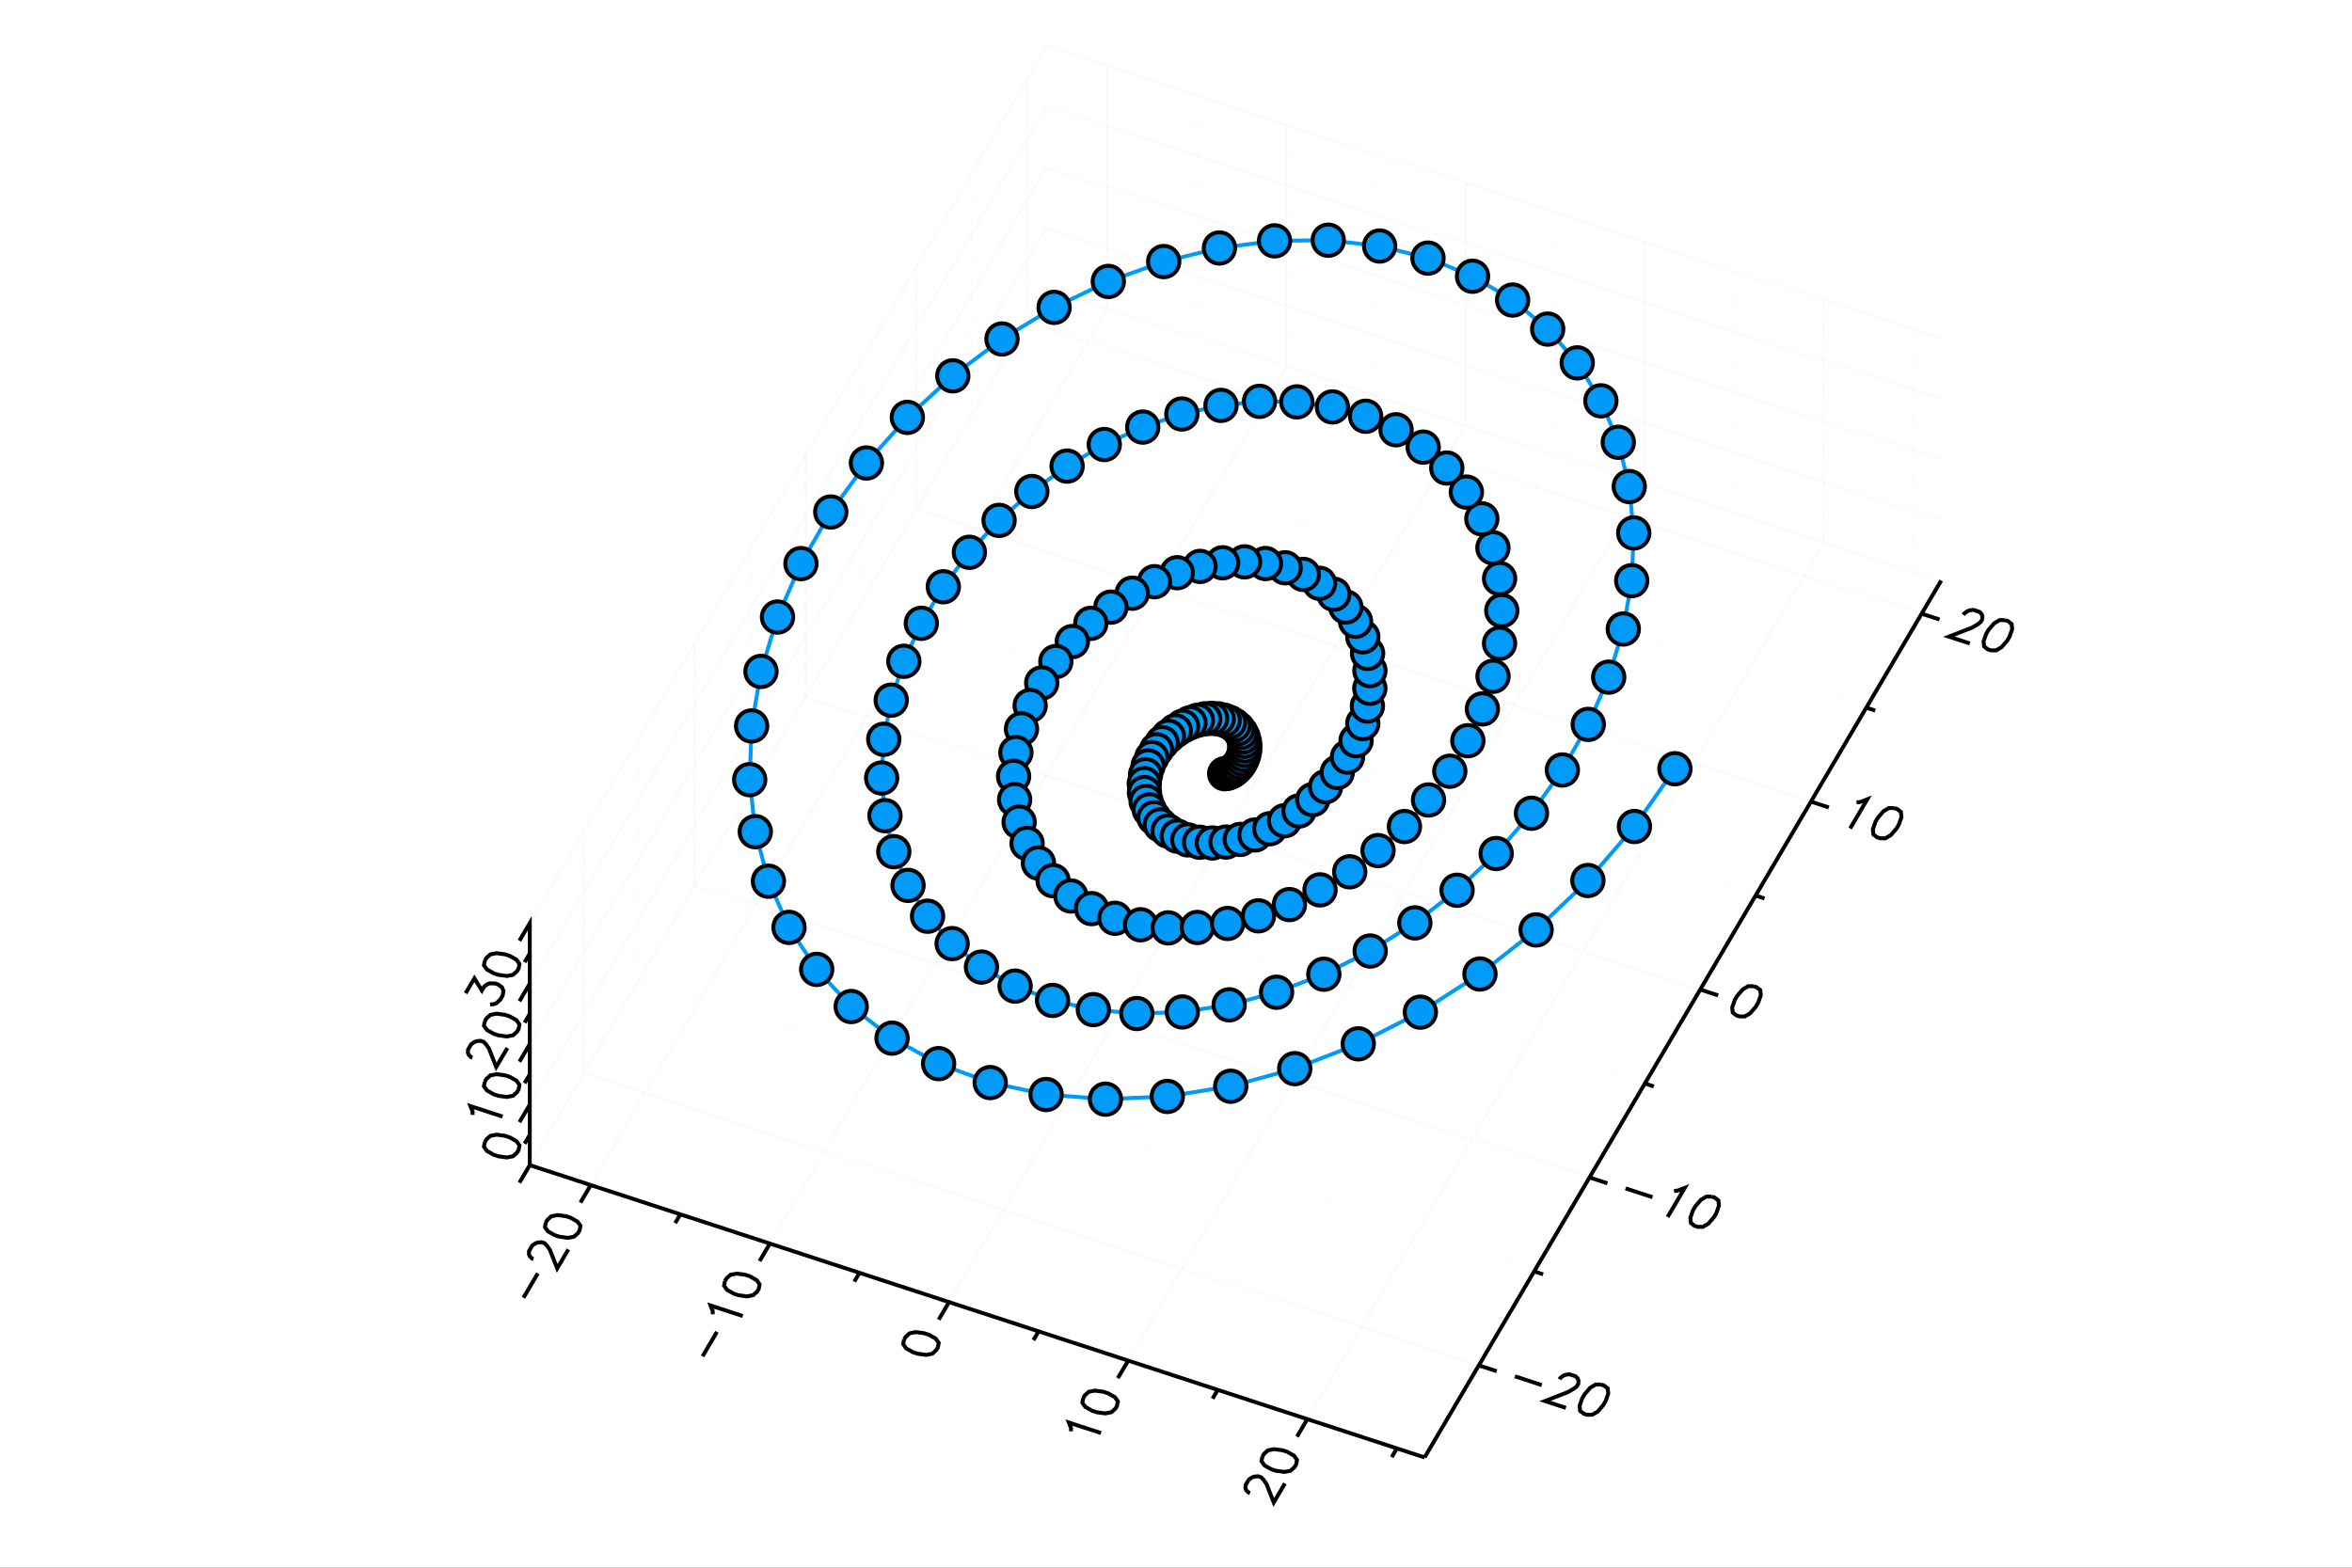 <?xml version="1.0" encoding="utf-8"?>
<svg xmlns="http://www.w3.org/2000/svg" xmlns:xlink="http://www.w3.org/1999/xlink" width="600" height="400" viewBox="0 0 2400 1600">
<rect x="0" y="0" width="2400" height="1600" fill="#333333" stroke="none"/>
<defs>
  <clipPath id="clip1000">
    <rect x="0" y="0" width="2400" height="1600"/>
  </clipPath>
</defs>
<path clip-path="url(#clip1000)" d="
M0 1600 L2400 1600 L2400 0 L0 0  Z
  " fill="#ffffff" fill-rule="evenodd" fill-opacity="1"/>
<defs>
  <clipPath id="clip1001">
    <rect x="480" y="0" width="1681" height="1600"/>
  </clipPath>
</defs>
<path clip-path="url(#clip1000)" d="
M540.576 1487.47 L1980.81 1487.47 L1980.81 47.244 L540.576 47.244  Z
  " fill="#ffffff" fill-rule="evenodd" fill-opacity="1"/>
<defs>
  <clipPath id="clip1002">
    <rect x="540" y="47" width="1441" height="1441"/>
  </clipPath>
</defs>
<polyline clip-path="url(#clip1000)" style="stroke:#cccccc; stroke-width:2; stroke-opacity:0.1; fill:none" points="
  602.814,1209.49 1129.98,314.524 
  "/>
<polyline clip-path="url(#clip1000)" style="stroke:#cccccc; stroke-width:2; stroke-opacity:0.1; fill:none" points="
  1129.98,314.524 1129.98,67.579 
  "/>
<polyline clip-path="url(#clip1000)" style="stroke:#ededed; stroke-width:2; stroke-opacity:0.1; fill:none" points="
  694.21,1239.35 1221.37,344.385 
  "/>
<polyline clip-path="url(#clip1000)" style="stroke:#ededed; stroke-width:2; stroke-opacity:0.1; fill:none" points="
  1221.37,344.385 1221.37,97.44 
  "/>
<polyline clip-path="url(#clip1000)" style="stroke:#cccccc; stroke-width:2; stroke-opacity:0.1; fill:none" points="
  785.606,1269.21 1312.77,374.247 
  "/>
<polyline clip-path="url(#clip1000)" style="stroke:#cccccc; stroke-width:2; stroke-opacity:0.1; fill:none" points="
  1312.77,374.247 1312.77,127.301 
  "/>
<polyline clip-path="url(#clip1000)" style="stroke:#ededed; stroke-width:2; stroke-opacity:0.1; fill:none" points="
  877.002,1299.07 1404.16,404.108 
  "/>
<polyline clip-path="url(#clip1000)" style="stroke:#ededed; stroke-width:2; stroke-opacity:0.1; fill:none" points="
  1404.16,404.108 1404.16,157.162 
  "/>
<polyline clip-path="url(#clip1000)" style="stroke:#cccccc; stroke-width:2; stroke-opacity:0.1; fill:none" points="
  968.398,1328.93 1495.56,433.969 
  "/>
<polyline clip-path="url(#clip1000)" style="stroke:#cccccc; stroke-width:2; stroke-opacity:0.1; fill:none" points="
  1495.56,433.969 1495.56,187.024 
  "/>
<polyline clip-path="url(#clip1000)" style="stroke:#ededed; stroke-width:2; stroke-opacity:0.1; fill:none" points="
  1059.79,1358.79 1586.95,463.83 
  "/>
<polyline clip-path="url(#clip1000)" style="stroke:#ededed; stroke-width:2; stroke-opacity:0.1; fill:none" points="
  1586.95,463.83 1586.95,216.885 
  "/>
<polyline clip-path="url(#clip1000)" style="stroke:#cccccc; stroke-width:2; stroke-opacity:0.1; fill:none" points="
  1151.19,1388.66 1678.35,493.691 
  "/>
<polyline clip-path="url(#clip1000)" style="stroke:#cccccc; stroke-width:2; stroke-opacity:0.1; fill:none" points="
  1678.35,493.691 1678.35,246.746 
  "/>
<polyline clip-path="url(#clip1000)" style="stroke:#ededed; stroke-width:2; stroke-opacity:0.1; fill:none" points="
  1242.59,1418.52 1769.75,523.553 
  "/>
<polyline clip-path="url(#clip1000)" style="stroke:#ededed; stroke-width:2; stroke-opacity:0.1; fill:none" points="
  1769.75,523.553 1769.75,276.607 
  "/>
<polyline clip-path="url(#clip1000)" style="stroke:#cccccc; stroke-width:2; stroke-opacity:0.1; fill:none" points="
  1333.98,1448.38 1861.14,553.414 
  "/>
<polyline clip-path="url(#clip1000)" style="stroke:#cccccc; stroke-width:2; stroke-opacity:0.1; fill:none" points="
  1861.14,553.414 1861.14,306.468 
  "/>
<polyline clip-path="url(#clip1000)" style="stroke:#ededed; stroke-width:2; stroke-opacity:0.1; fill:none" points="
  1425.38,1478.24 1952.54,583.275 
  "/>
<polyline clip-path="url(#clip1000)" style="stroke:#ededed; stroke-width:2; stroke-opacity:0.1; fill:none" points="
  1952.54,583.275 1952.54,336.33 
  "/>
<polyline clip-path="url(#clip1000)" style="stroke:#cccccc; stroke-width:2; stroke-opacity:0.1; fill:none" points="
  595.92,1095.2 1508.99,1393.52 
  "/>
<polyline clip-path="url(#clip1000)" style="stroke:#cccccc; stroke-width:2; stroke-opacity:0.1; fill:none" points="
  595.92,1095.2 595.92,848.251 
  "/>
<polyline clip-path="url(#clip1000)" style="stroke:#ededed; stroke-width:2; stroke-opacity:0.1; fill:none" points="
  652.407,999.298 1565.48,1297.62 
  "/>
<polyline clip-path="url(#clip1000)" style="stroke:#ededed; stroke-width:2; stroke-opacity:0.1; fill:none" points="
  652.407,999.298 652.407,752.353 
  "/>
<polyline clip-path="url(#clip1000)" style="stroke:#cccccc; stroke-width:2; stroke-opacity:0.1; fill:none" points="
  708.894,903.4 1621.96,1201.72 
  "/>
<polyline clip-path="url(#clip1000)" style="stroke:#cccccc; stroke-width:2; stroke-opacity:0.1; fill:none" points="
  708.894,903.4 708.894,656.455 
  "/>
<polyline clip-path="url(#clip1000)" style="stroke:#ededed; stroke-width:2; stroke-opacity:0.1; fill:none" points="
  765.381,807.502 1678.45,1105.82 
  "/>
<polyline clip-path="url(#clip1000)" style="stroke:#ededed; stroke-width:2; stroke-opacity:0.1; fill:none" points="
  765.381,807.502 765.381,560.556 
  "/>
<polyline clip-path="url(#clip1000)" style="stroke:#cccccc; stroke-width:2; stroke-opacity:0.1; fill:none" points="
  821.867,711.604 1734.94,1009.92 
  "/>
<polyline clip-path="url(#clip1000)" style="stroke:#cccccc; stroke-width:2; stroke-opacity:0.1; fill:none" points="
  821.867,711.604 821.867,464.658 
  "/>
<polyline clip-path="url(#clip1000)" style="stroke:#ededed; stroke-width:2; stroke-opacity:0.1; fill:none" points="
  878.354,615.705 1791.42,914.027 
  "/>
<polyline clip-path="url(#clip1000)" style="stroke:#ededed; stroke-width:2; stroke-opacity:0.1; fill:none" points="
  878.354,615.705 878.354,368.76 
  "/>
<polyline clip-path="url(#clip1000)" style="stroke:#cccccc; stroke-width:2; stroke-opacity:0.1; fill:none" points="
  934.841,519.807 1847.91,818.128 
  "/>
<polyline clip-path="url(#clip1000)" style="stroke:#cccccc; stroke-width:2; stroke-opacity:0.1; fill:none" points="
  934.841,519.807 934.841,272.862 
  "/>
<polyline clip-path="url(#clip1000)" style="stroke:#ededed; stroke-width:2; stroke-opacity:0.1; fill:none" points="
  991.328,423.909 1904.4,722.23 
  "/>
<polyline clip-path="url(#clip1000)" style="stroke:#ededed; stroke-width:2; stroke-opacity:0.1; fill:none" points="
  991.328,423.909 991.328,176.964 
  "/>
<polyline clip-path="url(#clip1000)" style="stroke:#cccccc; stroke-width:2; stroke-opacity:0.1; fill:none" points="
  1047.82,328.011 1960.88,626.332 
  "/>
<polyline clip-path="url(#clip1000)" style="stroke:#cccccc; stroke-width:2; stroke-opacity:0.1; fill:none" points="
  1047.82,328.011 1047.82,81.065 
  "/>
<polyline clip-path="url(#clip1000)" style="stroke:#cccccc; stroke-width:2; stroke-opacity:0.1; fill:none" points="
  540.576,1189.15 1067.74,294.19 
  "/>
<polyline clip-path="url(#clip1000)" style="stroke:#cccccc; stroke-width:2; stroke-opacity:0.1; fill:none" points="
  1067.74,294.19 1980.81,592.511 
  "/>
<polyline clip-path="url(#clip1000)" style="stroke:#ededed; stroke-width:2; stroke-opacity:0.1; fill:none" points="
  540.576,1158.29 1067.74,263.321 
  "/>
<polyline clip-path="url(#clip1000)" style="stroke:#ededed; stroke-width:2; stroke-opacity:0.1; fill:none" points="
  1067.74,263.321 1980.81,561.643 
  "/>
<polyline clip-path="url(#clip1000)" style="stroke:#cccccc; stroke-width:2; stroke-opacity:0.1; fill:none" points="
  540.576,1127.42 1067.74,232.453 
  "/>
<polyline clip-path="url(#clip1000)" style="stroke:#cccccc; stroke-width:2; stroke-opacity:0.1; fill:none" points="
  1067.74,232.453 1980.81,530.774 
  "/>
<polyline clip-path="url(#clip1000)" style="stroke:#ededed; stroke-width:2; stroke-opacity:0.1; fill:none" points="
  540.576,1096.55 1067.74,201.585 
  "/>
<polyline clip-path="url(#clip1000)" style="stroke:#ededed; stroke-width:2; stroke-opacity:0.1; fill:none" points="
  1067.74,201.585 1980.81,499.906 
  "/>
<polyline clip-path="url(#clip1000)" style="stroke:#cccccc; stroke-width:2; stroke-opacity:0.1; fill:none" points="
  540.576,1065.68 1067.74,170.717 
  "/>
<polyline clip-path="url(#clip1000)" style="stroke:#cccccc; stroke-width:2; stroke-opacity:0.1; fill:none" points="
  1067.74,170.717 1980.81,469.038 
  "/>
<polyline clip-path="url(#clip1000)" style="stroke:#ededed; stroke-width:2; stroke-opacity:0.1; fill:none" points="
  540.576,1034.81 1067.74,139.849 
  "/>
<polyline clip-path="url(#clip1000)" style="stroke:#ededed; stroke-width:2; stroke-opacity:0.1; fill:none" points="
  1067.74,139.849 1980.81,438.17 
  "/>
<polyline clip-path="url(#clip1000)" style="stroke:#cccccc; stroke-width:2; stroke-opacity:0.1; fill:none" points="
  540.576,1003.94 1067.74,108.98 
  "/>
<polyline clip-path="url(#clip1000)" style="stroke:#cccccc; stroke-width:2; stroke-opacity:0.1; fill:none" points="
  1067.74,108.98 1980.81,407.302 
  "/>
<polyline clip-path="url(#clip1000)" style="stroke:#ededed; stroke-width:2; stroke-opacity:0.1; fill:none" points="
  540.576,973.076 1067.74,78.112 
  "/>
<polyline clip-path="url(#clip1000)" style="stroke:#ededed; stroke-width:2; stroke-opacity:0.1; fill:none" points="
  1067.74,78.112 1980.81,376.434 
  "/>
<polyline clip-path="url(#clip1000)" style="stroke:#cccccc; stroke-width:2; stroke-opacity:0.1; fill:none" points="
  540.576,942.208 1067.74,47.244 
  "/>
<polyline clip-path="url(#clip1000)" style="stroke:#cccccc; stroke-width:2; stroke-opacity:0.1; fill:none" points="
  1067.74,47.244 1980.81,345.565 
  "/>
<polyline clip-path="url(#clip1000)" style="stroke:#000000; stroke-width:4; stroke-opacity:1; fill:none" points="
  494.699,1165.69 493.816,1170.36 496.878,1174.66 503.884,1178.6 508.577,1180.14 517.214,1181.31 523.539,1180.07 527.55,1176.43 529.182,1173.66 530.065,1168.99 
  527.003,1164.69 519.997,1160.75 515.304,1159.22 506.667,1158.05 500.342,1159.28 496.331,1162.93 494.699,1165.69 
  "/>
<polyline clip-path="url(#clip1000)" style="stroke:#000000; stroke-width:4; stroke-opacity:1; fill:none" points="
  482.195,1137.86 482.262,1134.57 480.016,1128.89 512.867,1139.62 
  "/>
<polyline clip-path="url(#clip1000)" style="stroke:#000000; stroke-width:4; stroke-opacity:1; fill:none" points="
  494.699,1103.96 493.816,1108.62 496.878,1112.93 503.884,1116.87 508.577,1118.4 517.214,1119.57 523.539,1118.34 527.55,1114.69 529.182,1111.92 530.065,1107.26 
  527.003,1102.95 519.997,1099.01 515.304,1097.48 506.667,1096.31 500.342,1097.55 496.331,1101.19 494.699,1103.96 
  "/>
<polyline clip-path="url(#clip1000)" style="stroke:#000000; stroke-width:4; stroke-opacity:1; fill:none" points="
  482.127,1079.4 480.563,1078.89 478.25,1076.48 477.502,1074.59 477.569,1071.31 480.832,1065.77 484.028,1063.51 486.408,1062.63 490.352,1062.27 493.481,1063.29 
  495.794,1065.7 498.855,1070 506.341,1088.96 517.761,1069.57 
  "/>
<polyline clip-path="url(#clip1000)" style="stroke:#000000; stroke-width:4; stroke-opacity:1; fill:none" points="
  494.699,1042.22 493.816,1046.89 496.878,1051.19 503.884,1055.13 508.577,1056.66 517.214,1057.84 523.539,1056.6 527.55,1052.96 529.182,1050.19 530.065,1045.52 
  527.003,1041.22 519.997,1037.28 515.304,1035.74 506.667,1034.57 500.342,1035.81 496.331,1039.45 494.699,1042.22 
  "/>
<polyline clip-path="url(#clip1000)" style="stroke:#000000; stroke-width:4; stroke-opacity:1; fill:none" points="
  475.121,1013.72 484.095,998.49 491.715,1010.89 494.162,1006.73 497.358,1004.47 499.738,1003.6 505.247,1003.75 508.375,1004.77 512.253,1007.69 513.75,1011.48 
  512.867,1016.15 510.42,1020.3 506.408,1023.95 504.028,1024.82 500.084,1025.18 
  "/>
<polyline clip-path="url(#clip1000)" style="stroke:#000000; stroke-width:4; stroke-opacity:1; fill:none" points="
  494.699,980.486 493.816,985.152 496.878,989.455 503.884,993.395 508.577,994.929 517.214,996.099 523.539,994.863 527.55,991.219 529.182,988.449 530.065,983.784 
  527.003,979.48 519.997,975.54 515.304,974.007 506.667,972.836 500.342,974.073 496.331,977.716 494.699,980.486 
  "/>
<polyline clip-path="url(#clip1000)" style="stroke:#000000; stroke-width:4; stroke-opacity:1; fill:none" points="
  540.576,1189.15 540.576,1189.15 530.033,1207.05 540.576,1189.15 540.576,1158.29 535.304,1167.23 540.576,1158.29 540.576,1127.42 530.033,1145.32 540.576,1127.42 
  540.576,1096.55 535.304,1105.5 540.576,1096.55 540.576,1065.68 530.033,1083.58 540.576,1065.68 540.576,1034.81 535.304,1043.76 540.576,1034.81 540.576,1003.94 
  530.033,1021.84 540.576,1003.94 540.576,973.076 535.304,982.026 540.576,973.076 540.576,942.208 530.033,960.107 540.576,942.208 
  "/>
<polyline clip-path="url(#clip1000)" style="stroke:#000000; stroke-width:4; stroke-opacity:1; fill:none" points="
  534.107,1324.53 548.79,1299.6 
  "/>
<polyline clip-path="url(#clip1000)" style="stroke:#000000; stroke-width:4; stroke-opacity:1; fill:none" points="
  544.366,1284.94 542.801,1284.43 540.488,1282.03 539.74,1280.13 539.807,1276.85 543.07,1271.31 546.266,1269.05 548.646,1268.18 552.59,1267.81 555.719,1268.84 
  558.032,1271.24 561.093,1275.55 568.579,1294.51 580,1275.12 
  "/>
<polyline clip-path="url(#clip1000)" style="stroke:#000000; stroke-width:4; stroke-opacity:1; fill:none" points="
  556.938,1247.77 556.055,1252.43 559.116,1256.73 566.122,1260.68 570.815,1262.21 579.453,1263.38 585.777,1262.14 589.789,1258.5 591.42,1255.73 592.303,1251.06 
  589.241,1246.76 582.236,1242.82 577.543,1241.29 568.905,1240.12 562.581,1241.35 558.569,1245 556.938,1247.77 
  "/>
<polyline clip-path="url(#clip1000)" style="stroke:#000000; stroke-width:4; stroke-opacity:1; fill:none" points="
  716.898,1384.25 731.582,1359.32 
  "/>
<polyline clip-path="url(#clip1000)" style="stroke:#000000; stroke-width:4; stroke-opacity:1; fill:none" points="
  727.225,1341.39 727.292,1338.1 725.046,1332.42 757.897,1343.15 
  "/>
<polyline clip-path="url(#clip1000)" style="stroke:#000000; stroke-width:4; stroke-opacity:1; fill:none" points="
  739.729,1307.49 738.847,1312.15 741.908,1316.46 748.914,1320.4 753.607,1321.93 762.244,1323.1 768.569,1321.87 772.58,1318.22 774.212,1315.45 775.095,1310.79 
  772.033,1306.48 765.027,1302.54 760.334,1301.01 751.697,1299.84 745.372,1301.08 741.361,1304.72 739.729,1307.49 
  "/>
<polyline clip-path="url(#clip1000)" style="stroke:#000000; stroke-width:4; stroke-opacity:1; fill:none" points="
  922.521,1367.21 921.638,1371.88 924.7,1376.18 931.706,1380.12 936.399,1381.65 945.036,1382.82 951.361,1381.59 955.372,1377.94 957.004,1375.17 957.887,1370.51 
  954.825,1366.21 947.819,1362.26 943.126,1360.73 934.489,1359.56 928.164,1360.8 924.153,1364.44 922.521,1367.21 
  "/>
<polyline clip-path="url(#clip1000)" style="stroke:#000000; stroke-width:4; stroke-opacity:1; fill:none" points="
  1092.81,1460.83 1092.88,1457.55 1090.63,1451.86 1123.48,1462.59 
  "/>
<polyline clip-path="url(#clip1000)" style="stroke:#000000; stroke-width:4; stroke-opacity:1; fill:none" points="
  1105.31,1426.93 1104.43,1431.6 1107.49,1435.9 1114.5,1439.84 1119.19,1441.38 1127.83,1442.55 1134.15,1441.31 1138.16,1437.67 1139.8,1434.9 1140.68,1430.23 
  1137.62,1425.93 1130.61,1421.99 1125.92,1420.45 1117.28,1419.28 1110.96,1420.52 1106.94,1424.16 1105.31,1426.93 
  "/>
<polyline clip-path="url(#clip1000)" style="stroke:#000000; stroke-width:4; stroke-opacity:1; fill:none" points="
  1275.53,1523.83 1273.97,1523.32 1271.66,1520.92 1270.91,1519.02 1270.97,1515.74 1274.24,1510.2 1277.43,1507.94 1279.81,1507.07 1283.76,1506.7 1286.89,1507.73 
  1289.2,1510.13 1292.26,1514.44 1299.75,1533.4 1311.17,1514.01 
  "/>
<polyline clip-path="url(#clip1000)" style="stroke:#000000; stroke-width:4; stroke-opacity:1; fill:none" points="
  1288.11,1486.66 1287.22,1491.32 1290.28,1495.62 1297.29,1499.56 1301.98,1501.1 1310.62,1502.27 1316.94,1501.03 1320.96,1497.39 1322.59,1494.62 1323.47,1489.95 
  1320.41,1485.65 1313.4,1481.71 1308.71,1480.18 1300.07,1479.01 1293.75,1480.24 1289.74,1483.89 1288.11,1486.66 
  "/>
<polyline clip-path="url(#clip1000)" style="stroke:#000000; stroke-width:4; stroke-opacity:1; fill:none" points="
  540.576,1189.15 602.814,1209.49 592.271,1227.39 602.814,1209.49 694.21,1239.35 688.939,1248.3 694.21,1239.35 785.606,1269.21 775.063,1287.11 785.606,1269.21 
  877.002,1299.07 871.73,1308.02 877.002,1299.07 968.398,1328.93 957.855,1346.83 968.398,1328.93 1059.79,1358.79 1054.52,1367.74 1059.79,1358.79 1151.19,1388.66 
  1140.65,1406.55 1151.19,1388.66 1242.59,1418.52 1237.31,1427.47 1242.59,1418.52 1333.98,1448.38 1323.44,1466.28 1333.98,1448.38 1425.38,1478.24 1420.11,1487.19 
  1425.38,1478.24 1453.65,1487.47 
  "/>
<polyline clip-path="url(#clip1000)" style="stroke:#000000; stroke-width:4; stroke-opacity:1; fill:none" points="
  1545.77,1404.68 1573.27,1413.66 
  "/>
<polyline clip-path="url(#clip1000)" style="stroke:#000000; stroke-width:4; stroke-opacity:1; fill:none" points="
  1591.34,1407.73 1592.18,1406.31 1595.37,1403.98 1597.74,1403.06 1601.63,1402.64 1607.74,1404.63 1609.96,1407.05 1610.65,1408.97 1610.51,1412.3 1608.84,1415.14 
  1605.64,1417.48 1600.08,1420.73 1576.45,1429.92 1597.84,1436.91 
  "/>
<polyline clip-path="url(#clip1000)" style="stroke:#000000; stroke-width:4; stroke-opacity:1; fill:none" points="
  1633.71,1413.12 1628.29,1413.04 1622.73,1416.3 1617.03,1422.89 1614.52,1427.14 1611.87,1434.73 1612.42,1439.98 1616.17,1442.9 1619.23,1443.9 1624.65,1443.98 
  1630.21,1440.72 1635.91,1434.13 1638.42,1429.88 1641.07,1422.29 1640.52,1417.03 1636.77,1414.12 1633.71,1413.12 
  "/>
<polyline clip-path="url(#clip1000)" style="stroke:#000000; stroke-width:4; stroke-opacity:1; fill:none" points="
  1658.74,1212.88 1686.24,1221.87 
  "/>
<polyline clip-path="url(#clip1000)" style="stroke:#000000; stroke-width:4; stroke-opacity:1; fill:none" points="
  1708.2,1215.51 1712.1,1215.09 1719.18,1212.34 1701.64,1242.12 
  "/>
<polyline clip-path="url(#clip1000)" style="stroke:#000000; stroke-width:4; stroke-opacity:1; fill:none" points="
  1746.69,1221.32 1741.27,1221.24 1735.71,1224.5 1730,1231.09 1727.5,1235.34 1724.85,1242.93 1725.4,1248.19 1729.15,1251.1 1732.2,1252.1 1737.62,1252.18 
  1743.18,1248.92 1748.88,1242.33 1751.39,1238.08 1754.04,1230.49 1753.49,1225.24 1749.74,1222.32 1746.69,1221.32 
  "/>
<polyline clip-path="url(#clip1000)" style="stroke:#000000; stroke-width:4; stroke-opacity:1; fill:none" points="
  1789.38,1006.57 1783.96,1006.49 1778.4,1009.74 1772.7,1016.33 1770.19,1020.59 1767.54,1028.18 1768.09,1033.43 1771.84,1036.34 1774.9,1037.34 1780.31,1037.42 
  1785.88,1034.17 1791.58,1027.57 1794.09,1023.32 1796.73,1015.73 1796.18,1010.48 1792.44,1007.56 1789.38,1006.57 
  "/>
<polyline clip-path="url(#clip1000)" style="stroke:#000000; stroke-width:4; stroke-opacity:1; fill:none" points="
  1894.43,818.943 1898.32,818.524 1905.41,815.767 1887.87,845.545 
  "/>
<polyline clip-path="url(#clip1000)" style="stroke:#000000; stroke-width:4; stroke-opacity:1; fill:none" points="
  1932.91,824.752 1927.49,824.673 1921.93,827.928 1916.23,834.519 1913.72,838.773 1911.07,846.362 1911.62,851.615 1915.37,854.53 1918.43,855.529 1923.84,855.608 
  1929.41,852.352 1935.11,845.762 1937.62,841.508 1940.26,833.918 1939.71,828.666 1935.97,825.75 1932.91,824.752 
  "/>
<polyline clip-path="url(#clip1000)" style="stroke:#000000; stroke-width:4; stroke-opacity:1; fill:none" points="
  2003.51,627.566 2004.35,626.148 2007.55,623.812 2009.91,622.893 2013.8,622.473 2019.91,624.47 2022.13,626.886 2022.82,628.803 2022.68,632.139 2021.01,634.975 
  2017.81,637.311 2012.25,640.567 1988.62,649.755 2010.01,656.744 
  "/>
<polyline clip-path="url(#clip1000)" style="stroke:#000000; stroke-width:4; stroke-opacity:1; fill:none" points="
  2045.88,632.956 2040.47,632.876 2034.9,636.132 2029.2,642.723 2026.69,646.977 2024.05,654.566 2024.6,659.818 2028.34,662.734 2031.4,663.732 2036.82,663.812 
  2042.38,660.556 2048.08,653.965 2050.59,649.711 2053.24,642.122 2052.69,636.87 2048.94,633.954 2045.88,632.956 
  "/>
<polyline clip-path="url(#clip1000)" style="stroke:#000000; stroke-width:4; stroke-opacity:1; fill:none" points="
  1453.65,1487.47 1508.99,1393.52 1527.25,1399.48 1508.99,1393.52 1565.48,1297.62 1574.61,1300.6 1565.48,1297.62 1621.96,1201.72 1640.22,1207.69 1621.96,1201.72 
  1678.45,1105.82 1687.58,1108.81 1678.45,1105.82 1734.94,1009.92 1753.2,1015.89 1734.94,1009.92 1791.42,914.027 1800.55,917.01 1791.42,914.027 1847.91,818.128 
  1866.17,824.095 1847.91,818.128 1904.4,722.23 1913.53,725.213 1904.4,722.23 1960.88,626.332 1979.15,632.298 1960.88,626.332 1980.81,592.511 
  "/>
<polyline clip-path="url(#clip1002)" style="stroke:#009af9; stroke-width:4; stroke-opacity:1; fill:none" points="
  1249.69,789.647 1252.15,789.313 1254.85,788.35 1257.66,786.751 1260.48,784.53 1263.15,781.72 1265.57,778.375 1267.6,774.565 1269.13,770.377 1270.05,765.913 
  1270.29,761.286 1269.76,756.617 1268.42,752.037 1266.23,747.678 1263.19,743.672 1259.29,740.148 1254.59,737.228 1249.14,735.027 1243.02,733.644 1236.34,733.164 
  1229.21,733.654 1221.78,735.161 1214.2,737.708 1206.64,741.298 1199.27,745.908 1192.26,751.489 1185.81,757.971 1180.09,765.257 1175.26,773.229 1171.48,781.749 
  1168.91,790.658 1167.65,799.784 1167.83,808.939 1169.52,817.929 1172.76,826.552 1177.59,834.604 1183.99,841.885 1191.93,848.199 1201.33,853.363 1212.09,857.207 
  1224.07,859.58 1237.12,860.353 1251.04,859.422 1265.61,856.712 1280.61,852.178 1295.76,845.808 1310.82,837.624 1325.51,827.681 1339.54,816.071 1352.64,802.918 
  1364.54,788.381 1374.99,772.648 1383.74,755.936 1390.58,738.488 1395.32,720.567 1397.79,702.455 1397.88,684.445 1395.5,666.84 1390.6,649.945 1383.18,634.06 
  1373.29,619.48 1361.01,606.484 1346.48,595.332 1329.87,586.26 1311.39,579.476 1291.31,575.151 1269.92,573.421 1247.54,574.381 1224.51,578.081 1201.21,584.525 
  1178.02,593.672 1155.33,605.432 1133.55,619.666 1113.05,636.193 1094.22,654.785 1077.41,675.175 1062.97,697.056 1051.19,720.09 1042.34,743.912 1036.64,768.131 
  1034.27,792.343 1035.34,816.133 1039.93,839.084 1048.04,860.782 1059.63,880.825 1074.59,898.83 1092.74,914.438 1113.87,927.325 1137.7,937.201 1163.88,943.823 
  1192.06,946.997 1221.8,946.58 1252.65,942.488 1284.13,934.695 1315.74,923.237 1346.96,908.21 1377.27,889.772 1406.16,868.143 1433.13,843.596 1457.69,816.461 
  1479.39,787.116 1497.83,755.983 1512.64,723.523 1523.5,690.225 1530.16,656.604 1532.43,623.189 1530.2,590.515 1523.4,559.115 1512.07,529.512 1496.31,502.207 
  1476.29,477.675 1452.26,456.351 1424.53,438.627 1393.5,424.843 1359.6,415.279 1323.33,410.154 1285.25,409.614 1245.93,413.735 1205.99,422.518 1166.08,435.887 
  1126.82,453.69 1088.88,475.703 1052.89,501.624 1019.46,531.088 989.167,563.662 962.561,598.86 940.126,636.141 922.293,674.924 909.422,714.595 901.798,754.514 
  899.626,794.029 903.025,832.483 912.026,869.229 926.569,903.634 946.503,935.098 971.588,963.055 1001.5,986.991 1035.82,1006.45 1074.07,1021.04 1115.68,1030.44 
  1160.04,1034.41 1206.47,1032.81 1254.25,1025.55 1302.64,1012.68 1350.87,994.295 1398.15,970.611 1443.72,941.921 1486.82,908.605 1526.72,871.121 1562.74,830.003 
  1594.24,785.851 1620.67,739.318 1641.53,691.109 1656.42,641.962 1665,592.642 1667.07,543.924 1662.51,496.585 1651.3,451.39 1633.55,409.079 1609.44,370.355 
  1579.29,335.869 1543.51,306.217 1502.59,281.921 1457.13,263.425 1407.8,251.083 1355.35,245.157 1300.57,245.806 1244.32,253.089 1187.48,266.954 1130.94,287.248 
  1075.63,313.709 1022.44,345.974 972.235,383.582 925.867,425.982 884.118,472.54 847.709,522.545 817.284,575.226 793.397,629.757 776.505,685.277 766.956,740.896 
  764.986,795.714 770.71,848.833 784.123,899.374 805.095,946.487 833.374,989.37 868.588,1027.28 910.249,1059.54 957.763,1085.57 1010.43,1104.88 1067.47,1117.06 
  1128.02,1121.83 1191.14,1119.03 1255.86,1108.62 1321.16,1090.66 1386,1065.35 1449.34,1033.01 1510.17,994.07 1567.47,949.067 1620.31,898.646 1667.79,843.546 
  1709.1,784.585 
  "/>
<circle clip-path="url(#clip1002)" style="fill:#000000; stroke:none; fill-opacity:1" cx="1249.69" cy="789.647" r="18"/>
<circle clip-path="url(#clip1002)" style="fill:#009af9; stroke:none; fill-opacity:1" cx="1249.69" cy="789.647" r="14"/>
<circle clip-path="url(#clip1002)" style="fill:#000000; stroke:none; fill-opacity:1" cx="1252.15" cy="789.313" r="18"/>
<circle clip-path="url(#clip1002)" style="fill:#009af9; stroke:none; fill-opacity:1" cx="1252.15" cy="789.313" r="14"/>
<circle clip-path="url(#clip1002)" style="fill:#000000; stroke:none; fill-opacity:1" cx="1254.85" cy="788.35" r="18"/>
<circle clip-path="url(#clip1002)" style="fill:#009af9; stroke:none; fill-opacity:1" cx="1254.85" cy="788.35" r="14"/>
<circle clip-path="url(#clip1002)" style="fill:#000000; stroke:none; fill-opacity:1" cx="1257.66" cy="786.751" r="18"/>
<circle clip-path="url(#clip1002)" style="fill:#009af9; stroke:none; fill-opacity:1" cx="1257.66" cy="786.751" r="14"/>
<circle clip-path="url(#clip1002)" style="fill:#000000; stroke:none; fill-opacity:1" cx="1260.48" cy="784.53" r="18"/>
<circle clip-path="url(#clip1002)" style="fill:#009af9; stroke:none; fill-opacity:1" cx="1260.48" cy="784.53" r="14"/>
<circle clip-path="url(#clip1002)" style="fill:#000000; stroke:none; fill-opacity:1" cx="1263.15" cy="781.72" r="18"/>
<circle clip-path="url(#clip1002)" style="fill:#009af9; stroke:none; fill-opacity:1" cx="1263.15" cy="781.72" r="14"/>
<circle clip-path="url(#clip1002)" style="fill:#000000; stroke:none; fill-opacity:1" cx="1265.57" cy="778.375" r="18"/>
<circle clip-path="url(#clip1002)" style="fill:#009af9; stroke:none; fill-opacity:1" cx="1265.57" cy="778.375" r="14"/>
<circle clip-path="url(#clip1002)" style="fill:#000000; stroke:none; fill-opacity:1" cx="1267.6" cy="774.565" r="18"/>
<circle clip-path="url(#clip1002)" style="fill:#009af9; stroke:none; fill-opacity:1" cx="1267.6" cy="774.565" r="14"/>
<circle clip-path="url(#clip1002)" style="fill:#000000; stroke:none; fill-opacity:1" cx="1269.13" cy="770.377" r="18"/>
<circle clip-path="url(#clip1002)" style="fill:#009af9; stroke:none; fill-opacity:1" cx="1269.13" cy="770.377" r="14"/>
<circle clip-path="url(#clip1002)" style="fill:#000000; stroke:none; fill-opacity:1" cx="1270.05" cy="765.913" r="18"/>
<circle clip-path="url(#clip1002)" style="fill:#009af9; stroke:none; fill-opacity:1" cx="1270.05" cy="765.913" r="14"/>
<circle clip-path="url(#clip1002)" style="fill:#000000; stroke:none; fill-opacity:1" cx="1270.29" cy="761.286" r="18"/>
<circle clip-path="url(#clip1002)" style="fill:#009af9; stroke:none; fill-opacity:1" cx="1270.29" cy="761.286" r="14"/>
<circle clip-path="url(#clip1002)" style="fill:#000000; stroke:none; fill-opacity:1" cx="1269.76" cy="756.617" r="18"/>
<circle clip-path="url(#clip1002)" style="fill:#009af9; stroke:none; fill-opacity:1" cx="1269.76" cy="756.617" r="14"/>
<circle clip-path="url(#clip1002)" style="fill:#000000; stroke:none; fill-opacity:1" cx="1268.42" cy="752.037" r="18"/>
<circle clip-path="url(#clip1002)" style="fill:#009af9; stroke:none; fill-opacity:1" cx="1268.42" cy="752.037" r="14"/>
<circle clip-path="url(#clip1002)" style="fill:#000000; stroke:none; fill-opacity:1" cx="1266.23" cy="747.678" r="18"/>
<circle clip-path="url(#clip1002)" style="fill:#009af9; stroke:none; fill-opacity:1" cx="1266.23" cy="747.678" r="14"/>
<circle clip-path="url(#clip1002)" style="fill:#000000; stroke:none; fill-opacity:1" cx="1263.19" cy="743.672" r="18"/>
<circle clip-path="url(#clip1002)" style="fill:#009af9; stroke:none; fill-opacity:1" cx="1263.19" cy="743.672" r="14"/>
<circle clip-path="url(#clip1002)" style="fill:#000000; stroke:none; fill-opacity:1" cx="1259.29" cy="740.148" r="18"/>
<circle clip-path="url(#clip1002)" style="fill:#009af9; stroke:none; fill-opacity:1" cx="1259.29" cy="740.148" r="14"/>
<circle clip-path="url(#clip1002)" style="fill:#000000; stroke:none; fill-opacity:1" cx="1254.59" cy="737.228" r="18"/>
<circle clip-path="url(#clip1002)" style="fill:#009af9; stroke:none; fill-opacity:1" cx="1254.59" cy="737.228" r="14"/>
<circle clip-path="url(#clip1002)" style="fill:#000000; stroke:none; fill-opacity:1" cx="1249.14" cy="735.027" r="18"/>
<circle clip-path="url(#clip1002)" style="fill:#009af9; stroke:none; fill-opacity:1" cx="1249.14" cy="735.027" r="14"/>
<circle clip-path="url(#clip1002)" style="fill:#000000; stroke:none; fill-opacity:1" cx="1243.02" cy="733.644" r="18"/>
<circle clip-path="url(#clip1002)" style="fill:#009af9; stroke:none; fill-opacity:1" cx="1243.02" cy="733.644" r="14"/>
<circle clip-path="url(#clip1002)" style="fill:#000000; stroke:none; fill-opacity:1" cx="1236.34" cy="733.164" r="18"/>
<circle clip-path="url(#clip1002)" style="fill:#009af9; stroke:none; fill-opacity:1" cx="1236.34" cy="733.164" r="14"/>
<circle clip-path="url(#clip1002)" style="fill:#000000; stroke:none; fill-opacity:1" cx="1229.21" cy="733.654" r="18"/>
<circle clip-path="url(#clip1002)" style="fill:#009af9; stroke:none; fill-opacity:1" cx="1229.21" cy="733.654" r="14"/>
<circle clip-path="url(#clip1002)" style="fill:#000000; stroke:none; fill-opacity:1" cx="1221.78" cy="735.161" r="18"/>
<circle clip-path="url(#clip1002)" style="fill:#009af9; stroke:none; fill-opacity:1" cx="1221.78" cy="735.161" r="14"/>
<circle clip-path="url(#clip1002)" style="fill:#000000; stroke:none; fill-opacity:1" cx="1214.2" cy="737.708" r="18"/>
<circle clip-path="url(#clip1002)" style="fill:#009af9; stroke:none; fill-opacity:1" cx="1214.2" cy="737.708" r="14"/>
<circle clip-path="url(#clip1002)" style="fill:#000000; stroke:none; fill-opacity:1" cx="1206.64" cy="741.298" r="18"/>
<circle clip-path="url(#clip1002)" style="fill:#009af9; stroke:none; fill-opacity:1" cx="1206.64" cy="741.298" r="14"/>
<circle clip-path="url(#clip1002)" style="fill:#000000; stroke:none; fill-opacity:1" cx="1199.27" cy="745.908" r="18"/>
<circle clip-path="url(#clip1002)" style="fill:#009af9; stroke:none; fill-opacity:1" cx="1199.27" cy="745.908" r="14"/>
<circle clip-path="url(#clip1002)" style="fill:#000000; stroke:none; fill-opacity:1" cx="1192.26" cy="751.489" r="18"/>
<circle clip-path="url(#clip1002)" style="fill:#009af9; stroke:none; fill-opacity:1" cx="1192.26" cy="751.489" r="14"/>
<circle clip-path="url(#clip1002)" style="fill:#000000; stroke:none; fill-opacity:1" cx="1185.81" cy="757.971" r="18"/>
<circle clip-path="url(#clip1002)" style="fill:#009af9; stroke:none; fill-opacity:1" cx="1185.81" cy="757.971" r="14"/>
<circle clip-path="url(#clip1002)" style="fill:#000000; stroke:none; fill-opacity:1" cx="1180.09" cy="765.257" r="18"/>
<circle clip-path="url(#clip1002)" style="fill:#009af9; stroke:none; fill-opacity:1" cx="1180.09" cy="765.257" r="14"/>
<circle clip-path="url(#clip1002)" style="fill:#000000; stroke:none; fill-opacity:1" cx="1175.26" cy="773.229" r="18"/>
<circle clip-path="url(#clip1002)" style="fill:#009af9; stroke:none; fill-opacity:1" cx="1175.26" cy="773.229" r="14"/>
<circle clip-path="url(#clip1002)" style="fill:#000000; stroke:none; fill-opacity:1" cx="1171.48" cy="781.749" r="18"/>
<circle clip-path="url(#clip1002)" style="fill:#009af9; stroke:none; fill-opacity:1" cx="1171.48" cy="781.749" r="14"/>
<circle clip-path="url(#clip1002)" style="fill:#000000; stroke:none; fill-opacity:1" cx="1168.91" cy="790.658" r="18"/>
<circle clip-path="url(#clip1002)" style="fill:#009af9; stroke:none; fill-opacity:1" cx="1168.91" cy="790.658" r="14"/>
<circle clip-path="url(#clip1002)" style="fill:#000000; stroke:none; fill-opacity:1" cx="1167.65" cy="799.784" r="18"/>
<circle clip-path="url(#clip1002)" style="fill:#009af9; stroke:none; fill-opacity:1" cx="1167.65" cy="799.784" r="14"/>
<circle clip-path="url(#clip1002)" style="fill:#000000; stroke:none; fill-opacity:1" cx="1167.83" cy="808.939" r="18"/>
<circle clip-path="url(#clip1002)" style="fill:#009af9; stroke:none; fill-opacity:1" cx="1167.83" cy="808.939" r="14"/>
<circle clip-path="url(#clip1002)" style="fill:#000000; stroke:none; fill-opacity:1" cx="1169.52" cy="817.929" r="18"/>
<circle clip-path="url(#clip1002)" style="fill:#009af9; stroke:none; fill-opacity:1" cx="1169.52" cy="817.929" r="14"/>
<circle clip-path="url(#clip1002)" style="fill:#000000; stroke:none; fill-opacity:1" cx="1172.76" cy="826.552" r="18"/>
<circle clip-path="url(#clip1002)" style="fill:#009af9; stroke:none; fill-opacity:1" cx="1172.76" cy="826.552" r="14"/>
<circle clip-path="url(#clip1002)" style="fill:#000000; stroke:none; fill-opacity:1" cx="1177.59" cy="834.604" r="18"/>
<circle clip-path="url(#clip1002)" style="fill:#009af9; stroke:none; fill-opacity:1" cx="1177.59" cy="834.604" r="14"/>
<circle clip-path="url(#clip1002)" style="fill:#000000; stroke:none; fill-opacity:1" cx="1183.99" cy="841.885" r="18"/>
<circle clip-path="url(#clip1002)" style="fill:#009af9; stroke:none; fill-opacity:1" cx="1183.99" cy="841.885" r="14"/>
<circle clip-path="url(#clip1002)" style="fill:#000000; stroke:none; fill-opacity:1" cx="1191.93" cy="848.199" r="18"/>
<circle clip-path="url(#clip1002)" style="fill:#009af9; stroke:none; fill-opacity:1" cx="1191.93" cy="848.199" r="14"/>
<circle clip-path="url(#clip1002)" style="fill:#000000; stroke:none; fill-opacity:1" cx="1201.33" cy="853.363" r="18"/>
<circle clip-path="url(#clip1002)" style="fill:#009af9; stroke:none; fill-opacity:1" cx="1201.33" cy="853.363" r="14"/>
<circle clip-path="url(#clip1002)" style="fill:#000000; stroke:none; fill-opacity:1" cx="1212.09" cy="857.207" r="18"/>
<circle clip-path="url(#clip1002)" style="fill:#009af9; stroke:none; fill-opacity:1" cx="1212.09" cy="857.207" r="14"/>
<circle clip-path="url(#clip1002)" style="fill:#000000; stroke:none; fill-opacity:1" cx="1224.07" cy="859.58" r="18"/>
<circle clip-path="url(#clip1002)" style="fill:#009af9; stroke:none; fill-opacity:1" cx="1224.07" cy="859.58" r="14"/>
<circle clip-path="url(#clip1002)" style="fill:#000000; stroke:none; fill-opacity:1" cx="1237.12" cy="860.353" r="18"/>
<circle clip-path="url(#clip1002)" style="fill:#009af9; stroke:none; fill-opacity:1" cx="1237.12" cy="860.353" r="14"/>
<circle clip-path="url(#clip1002)" style="fill:#000000; stroke:none; fill-opacity:1" cx="1251.04" cy="859.422" r="18"/>
<circle clip-path="url(#clip1002)" style="fill:#009af9; stroke:none; fill-opacity:1" cx="1251.04" cy="859.422" r="14"/>
<circle clip-path="url(#clip1002)" style="fill:#000000; stroke:none; fill-opacity:1" cx="1265.61" cy="856.712" r="18"/>
<circle clip-path="url(#clip1002)" style="fill:#009af9; stroke:none; fill-opacity:1" cx="1265.61" cy="856.712" r="14"/>
<circle clip-path="url(#clip1002)" style="fill:#000000; stroke:none; fill-opacity:1" cx="1280.61" cy="852.178" r="18"/>
<circle clip-path="url(#clip1002)" style="fill:#009af9; stroke:none; fill-opacity:1" cx="1280.61" cy="852.178" r="14"/>
<circle clip-path="url(#clip1002)" style="fill:#000000; stroke:none; fill-opacity:1" cx="1295.76" cy="845.808" r="18"/>
<circle clip-path="url(#clip1002)" style="fill:#009af9; stroke:none; fill-opacity:1" cx="1295.76" cy="845.808" r="14"/>
<circle clip-path="url(#clip1002)" style="fill:#000000; stroke:none; fill-opacity:1" cx="1310.82" cy="837.624" r="18"/>
<circle clip-path="url(#clip1002)" style="fill:#009af9; stroke:none; fill-opacity:1" cx="1310.82" cy="837.624" r="14"/>
<circle clip-path="url(#clip1002)" style="fill:#000000; stroke:none; fill-opacity:1" cx="1325.51" cy="827.681" r="18"/>
<circle clip-path="url(#clip1002)" style="fill:#009af9; stroke:none; fill-opacity:1" cx="1325.51" cy="827.681" r="14"/>
<circle clip-path="url(#clip1002)" style="fill:#000000; stroke:none; fill-opacity:1" cx="1339.54" cy="816.071" r="18"/>
<circle clip-path="url(#clip1002)" style="fill:#009af9; stroke:none; fill-opacity:1" cx="1339.54" cy="816.071" r="14"/>
<circle clip-path="url(#clip1002)" style="fill:#000000; stroke:none; fill-opacity:1" cx="1352.64" cy="802.918" r="18"/>
<circle clip-path="url(#clip1002)" style="fill:#009af9; stroke:none; fill-opacity:1" cx="1352.64" cy="802.918" r="14"/>
<circle clip-path="url(#clip1002)" style="fill:#000000; stroke:none; fill-opacity:1" cx="1364.54" cy="788.381" r="18"/>
<circle clip-path="url(#clip1002)" style="fill:#009af9; stroke:none; fill-opacity:1" cx="1364.54" cy="788.381" r="14"/>
<circle clip-path="url(#clip1002)" style="fill:#000000; stroke:none; fill-opacity:1" cx="1374.99" cy="772.648" r="18"/>
<circle clip-path="url(#clip1002)" style="fill:#009af9; stroke:none; fill-opacity:1" cx="1374.99" cy="772.648" r="14"/>
<circle clip-path="url(#clip1002)" style="fill:#000000; stroke:none; fill-opacity:1" cx="1383.74" cy="755.936" r="18"/>
<circle clip-path="url(#clip1002)" style="fill:#009af9; stroke:none; fill-opacity:1" cx="1383.74" cy="755.936" r="14"/>
<circle clip-path="url(#clip1002)" style="fill:#000000; stroke:none; fill-opacity:1" cx="1390.58" cy="738.488" r="18"/>
<circle clip-path="url(#clip1002)" style="fill:#009af9; stroke:none; fill-opacity:1" cx="1390.58" cy="738.488" r="14"/>
<circle clip-path="url(#clip1002)" style="fill:#000000; stroke:none; fill-opacity:1" cx="1395.32" cy="720.567" r="18"/>
<circle clip-path="url(#clip1002)" style="fill:#009af9; stroke:none; fill-opacity:1" cx="1395.32" cy="720.567" r="14"/>
<circle clip-path="url(#clip1002)" style="fill:#000000; stroke:none; fill-opacity:1" cx="1397.79" cy="702.455" r="18"/>
<circle clip-path="url(#clip1002)" style="fill:#009af9; stroke:none; fill-opacity:1" cx="1397.79" cy="702.455" r="14"/>
<circle clip-path="url(#clip1002)" style="fill:#000000; stroke:none; fill-opacity:1" cx="1397.88" cy="684.445" r="18"/>
<circle clip-path="url(#clip1002)" style="fill:#009af9; stroke:none; fill-opacity:1" cx="1397.88" cy="684.445" r="14"/>
<circle clip-path="url(#clip1002)" style="fill:#000000; stroke:none; fill-opacity:1" cx="1395.5" cy="666.84" r="18"/>
<circle clip-path="url(#clip1002)" style="fill:#009af9; stroke:none; fill-opacity:1" cx="1395.5" cy="666.84" r="14"/>
<circle clip-path="url(#clip1002)" style="fill:#000000; stroke:none; fill-opacity:1" cx="1390.6" cy="649.945" r="18"/>
<circle clip-path="url(#clip1002)" style="fill:#009af9; stroke:none; fill-opacity:1" cx="1390.6" cy="649.945" r="14"/>
<circle clip-path="url(#clip1002)" style="fill:#000000; stroke:none; fill-opacity:1" cx="1383.18" cy="634.06" r="18"/>
<circle clip-path="url(#clip1002)" style="fill:#009af9; stroke:none; fill-opacity:1" cx="1383.18" cy="634.06" r="14"/>
<circle clip-path="url(#clip1002)" style="fill:#000000; stroke:none; fill-opacity:1" cx="1373.29" cy="619.48" r="18"/>
<circle clip-path="url(#clip1002)" style="fill:#009af9; stroke:none; fill-opacity:1" cx="1373.29" cy="619.48" r="14"/>
<circle clip-path="url(#clip1002)" style="fill:#000000; stroke:none; fill-opacity:1" cx="1361.01" cy="606.484" r="18"/>
<circle clip-path="url(#clip1002)" style="fill:#009af9; stroke:none; fill-opacity:1" cx="1361.01" cy="606.484" r="14"/>
<circle clip-path="url(#clip1002)" style="fill:#000000; stroke:none; fill-opacity:1" cx="1346.48" cy="595.332" r="18"/>
<circle clip-path="url(#clip1002)" style="fill:#009af9; stroke:none; fill-opacity:1" cx="1346.48" cy="595.332" r="14"/>
<circle clip-path="url(#clip1002)" style="fill:#000000; stroke:none; fill-opacity:1" cx="1329.87" cy="586.26" r="18"/>
<circle clip-path="url(#clip1002)" style="fill:#009af9; stroke:none; fill-opacity:1" cx="1329.87" cy="586.26" r="14"/>
<circle clip-path="url(#clip1002)" style="fill:#000000; stroke:none; fill-opacity:1" cx="1311.39" cy="579.476" r="18"/>
<circle clip-path="url(#clip1002)" style="fill:#009af9; stroke:none; fill-opacity:1" cx="1311.39" cy="579.476" r="14"/>
<circle clip-path="url(#clip1002)" style="fill:#000000; stroke:none; fill-opacity:1" cx="1291.31" cy="575.151" r="18"/>
<circle clip-path="url(#clip1002)" style="fill:#009af9; stroke:none; fill-opacity:1" cx="1291.31" cy="575.151" r="14"/>
<circle clip-path="url(#clip1002)" style="fill:#000000; stroke:none; fill-opacity:1" cx="1269.92" cy="573.421" r="18"/>
<circle clip-path="url(#clip1002)" style="fill:#009af9; stroke:none; fill-opacity:1" cx="1269.92" cy="573.421" r="14"/>
<circle clip-path="url(#clip1002)" style="fill:#000000; stroke:none; fill-opacity:1" cx="1247.54" cy="574.381" r="18"/>
<circle clip-path="url(#clip1002)" style="fill:#009af9; stroke:none; fill-opacity:1" cx="1247.54" cy="574.381" r="14"/>
<circle clip-path="url(#clip1002)" style="fill:#000000; stroke:none; fill-opacity:1" cx="1224.51" cy="578.081" r="18"/>
<circle clip-path="url(#clip1002)" style="fill:#009af9; stroke:none; fill-opacity:1" cx="1224.51" cy="578.081" r="14"/>
<circle clip-path="url(#clip1002)" style="fill:#000000; stroke:none; fill-opacity:1" cx="1201.21" cy="584.525" r="18"/>
<circle clip-path="url(#clip1002)" style="fill:#009af9; stroke:none; fill-opacity:1" cx="1201.21" cy="584.525" r="14"/>
<circle clip-path="url(#clip1002)" style="fill:#000000; stroke:none; fill-opacity:1" cx="1178.02" cy="593.672" r="18"/>
<circle clip-path="url(#clip1002)" style="fill:#009af9; stroke:none; fill-opacity:1" cx="1178.02" cy="593.672" r="14"/>
<circle clip-path="url(#clip1002)" style="fill:#000000; stroke:none; fill-opacity:1" cx="1155.33" cy="605.432" r="18"/>
<circle clip-path="url(#clip1002)" style="fill:#009af9; stroke:none; fill-opacity:1" cx="1155.33" cy="605.432" r="14"/>
<circle clip-path="url(#clip1002)" style="fill:#000000; stroke:none; fill-opacity:1" cx="1133.55" cy="619.666" r="18"/>
<circle clip-path="url(#clip1002)" style="fill:#009af9; stroke:none; fill-opacity:1" cx="1133.55" cy="619.666" r="14"/>
<circle clip-path="url(#clip1002)" style="fill:#000000; stroke:none; fill-opacity:1" cx="1113.05" cy="636.193" r="18"/>
<circle clip-path="url(#clip1002)" style="fill:#009af9; stroke:none; fill-opacity:1" cx="1113.05" cy="636.193" r="14"/>
<circle clip-path="url(#clip1002)" style="fill:#000000; stroke:none; fill-opacity:1" cx="1094.22" cy="654.785" r="18"/>
<circle clip-path="url(#clip1002)" style="fill:#009af9; stroke:none; fill-opacity:1" cx="1094.22" cy="654.785" r="14"/>
<circle clip-path="url(#clip1002)" style="fill:#000000; stroke:none; fill-opacity:1" cx="1077.41" cy="675.175" r="18"/>
<circle clip-path="url(#clip1002)" style="fill:#009af9; stroke:none; fill-opacity:1" cx="1077.41" cy="675.175" r="14"/>
<circle clip-path="url(#clip1002)" style="fill:#000000; stroke:none; fill-opacity:1" cx="1062.97" cy="697.056" r="18"/>
<circle clip-path="url(#clip1002)" style="fill:#009af9; stroke:none; fill-opacity:1" cx="1062.97" cy="697.056" r="14"/>
<circle clip-path="url(#clip1002)" style="fill:#000000; stroke:none; fill-opacity:1" cx="1051.19" cy="720.09" r="18"/>
<circle clip-path="url(#clip1002)" style="fill:#009af9; stroke:none; fill-opacity:1" cx="1051.19" cy="720.09" r="14"/>
<circle clip-path="url(#clip1002)" style="fill:#000000; stroke:none; fill-opacity:1" cx="1042.34" cy="743.912" r="18"/>
<circle clip-path="url(#clip1002)" style="fill:#009af9; stroke:none; fill-opacity:1" cx="1042.34" cy="743.912" r="14"/>
<circle clip-path="url(#clip1002)" style="fill:#000000; stroke:none; fill-opacity:1" cx="1036.64" cy="768.131" r="18"/>
<circle clip-path="url(#clip1002)" style="fill:#009af9; stroke:none; fill-opacity:1" cx="1036.64" cy="768.131" r="14"/>
<circle clip-path="url(#clip1002)" style="fill:#000000; stroke:none; fill-opacity:1" cx="1034.27" cy="792.343" r="18"/>
<circle clip-path="url(#clip1002)" style="fill:#009af9; stroke:none; fill-opacity:1" cx="1034.27" cy="792.343" r="14"/>
<circle clip-path="url(#clip1002)" style="fill:#000000; stroke:none; fill-opacity:1" cx="1035.34" cy="816.133" r="18"/>
<circle clip-path="url(#clip1002)" style="fill:#009af9; stroke:none; fill-opacity:1" cx="1035.34" cy="816.133" r="14"/>
<circle clip-path="url(#clip1002)" style="fill:#000000; stroke:none; fill-opacity:1" cx="1039.93" cy="839.084" r="18"/>
<circle clip-path="url(#clip1002)" style="fill:#009af9; stroke:none; fill-opacity:1" cx="1039.93" cy="839.084" r="14"/>
<circle clip-path="url(#clip1002)" style="fill:#000000; stroke:none; fill-opacity:1" cx="1048.04" cy="860.782" r="18"/>
<circle clip-path="url(#clip1002)" style="fill:#009af9; stroke:none; fill-opacity:1" cx="1048.04" cy="860.782" r="14"/>
<circle clip-path="url(#clip1002)" style="fill:#000000; stroke:none; fill-opacity:1" cx="1059.63" cy="880.825" r="18"/>
<circle clip-path="url(#clip1002)" style="fill:#009af9; stroke:none; fill-opacity:1" cx="1059.63" cy="880.825" r="14"/>
<circle clip-path="url(#clip1002)" style="fill:#000000; stroke:none; fill-opacity:1" cx="1074.59" cy="898.83" r="18"/>
<circle clip-path="url(#clip1002)" style="fill:#009af9; stroke:none; fill-opacity:1" cx="1074.59" cy="898.83" r="14"/>
<circle clip-path="url(#clip1002)" style="fill:#000000; stroke:none; fill-opacity:1" cx="1092.74" cy="914.438" r="18"/>
<circle clip-path="url(#clip1002)" style="fill:#009af9; stroke:none; fill-opacity:1" cx="1092.74" cy="914.438" r="14"/>
<circle clip-path="url(#clip1002)" style="fill:#000000; stroke:none; fill-opacity:1" cx="1113.87" cy="927.325" r="18"/>
<circle clip-path="url(#clip1002)" style="fill:#009af9; stroke:none; fill-opacity:1" cx="1113.87" cy="927.325" r="14"/>
<circle clip-path="url(#clip1002)" style="fill:#000000; stroke:none; fill-opacity:1" cx="1137.7" cy="937.201" r="18"/>
<circle clip-path="url(#clip1002)" style="fill:#009af9; stroke:none; fill-opacity:1" cx="1137.7" cy="937.201" r="14"/>
<circle clip-path="url(#clip1002)" style="fill:#000000; stroke:none; fill-opacity:1" cx="1163.88" cy="943.823" r="18"/>
<circle clip-path="url(#clip1002)" style="fill:#009af9; stroke:none; fill-opacity:1" cx="1163.88" cy="943.823" r="14"/>
<circle clip-path="url(#clip1002)" style="fill:#000000; stroke:none; fill-opacity:1" cx="1192.06" cy="946.997" r="18"/>
<circle clip-path="url(#clip1002)" style="fill:#009af9; stroke:none; fill-opacity:1" cx="1192.06" cy="946.997" r="14"/>
<circle clip-path="url(#clip1002)" style="fill:#000000; stroke:none; fill-opacity:1" cx="1221.8" cy="946.58" r="18"/>
<circle clip-path="url(#clip1002)" style="fill:#009af9; stroke:none; fill-opacity:1" cx="1221.8" cy="946.58" r="14"/>
<circle clip-path="url(#clip1002)" style="fill:#000000; stroke:none; fill-opacity:1" cx="1252.65" cy="942.488" r="18"/>
<circle clip-path="url(#clip1002)" style="fill:#009af9; stroke:none; fill-opacity:1" cx="1252.65" cy="942.488" r="14"/>
<circle clip-path="url(#clip1002)" style="fill:#000000; stroke:none; fill-opacity:1" cx="1284.13" cy="934.695" r="18"/>
<circle clip-path="url(#clip1002)" style="fill:#009af9; stroke:none; fill-opacity:1" cx="1284.13" cy="934.695" r="14"/>
<circle clip-path="url(#clip1002)" style="fill:#000000; stroke:none; fill-opacity:1" cx="1315.74" cy="923.237" r="18"/>
<circle clip-path="url(#clip1002)" style="fill:#009af9; stroke:none; fill-opacity:1" cx="1315.74" cy="923.237" r="14"/>
<circle clip-path="url(#clip1002)" style="fill:#000000; stroke:none; fill-opacity:1" cx="1346.96" cy="908.21" r="18"/>
<circle clip-path="url(#clip1002)" style="fill:#009af9; stroke:none; fill-opacity:1" cx="1346.96" cy="908.21" r="14"/>
<circle clip-path="url(#clip1002)" style="fill:#000000; stroke:none; fill-opacity:1" cx="1377.27" cy="889.772" r="18"/>
<circle clip-path="url(#clip1002)" style="fill:#009af9; stroke:none; fill-opacity:1" cx="1377.27" cy="889.772" r="14"/>
<circle clip-path="url(#clip1002)" style="fill:#000000; stroke:none; fill-opacity:1" cx="1406.16" cy="868.143" r="18"/>
<circle clip-path="url(#clip1002)" style="fill:#009af9; stroke:none; fill-opacity:1" cx="1406.16" cy="868.143" r="14"/>
<circle clip-path="url(#clip1002)" style="fill:#000000; stroke:none; fill-opacity:1" cx="1433.13" cy="843.596" r="18"/>
<circle clip-path="url(#clip1002)" style="fill:#009af9; stroke:none; fill-opacity:1" cx="1433.13" cy="843.596" r="14"/>
<circle clip-path="url(#clip1002)" style="fill:#000000; stroke:none; fill-opacity:1" cx="1457.69" cy="816.461" r="18"/>
<circle clip-path="url(#clip1002)" style="fill:#009af9; stroke:none; fill-opacity:1" cx="1457.69" cy="816.461" r="14"/>
<circle clip-path="url(#clip1002)" style="fill:#000000; stroke:none; fill-opacity:1" cx="1479.39" cy="787.116" r="18"/>
<circle clip-path="url(#clip1002)" style="fill:#009af9; stroke:none; fill-opacity:1" cx="1479.39" cy="787.116" r="14"/>
<circle clip-path="url(#clip1002)" style="fill:#000000; stroke:none; fill-opacity:1" cx="1497.83" cy="755.983" r="18"/>
<circle clip-path="url(#clip1002)" style="fill:#009af9; stroke:none; fill-opacity:1" cx="1497.83" cy="755.983" r="14"/>
<circle clip-path="url(#clip1002)" style="fill:#000000; stroke:none; fill-opacity:1" cx="1512.64" cy="723.523" r="18"/>
<circle clip-path="url(#clip1002)" style="fill:#009af9; stroke:none; fill-opacity:1" cx="1512.64" cy="723.523" r="14"/>
<circle clip-path="url(#clip1002)" style="fill:#000000; stroke:none; fill-opacity:1" cx="1523.5" cy="690.225" r="18"/>
<circle clip-path="url(#clip1002)" style="fill:#009af9; stroke:none; fill-opacity:1" cx="1523.5" cy="690.225" r="14"/>
<circle clip-path="url(#clip1002)" style="fill:#000000; stroke:none; fill-opacity:1" cx="1530.16" cy="656.604" r="18"/>
<circle clip-path="url(#clip1002)" style="fill:#009af9; stroke:none; fill-opacity:1" cx="1530.16" cy="656.604" r="14"/>
<circle clip-path="url(#clip1002)" style="fill:#000000; stroke:none; fill-opacity:1" cx="1532.43" cy="623.189" r="18"/>
<circle clip-path="url(#clip1002)" style="fill:#009af9; stroke:none; fill-opacity:1" cx="1532.43" cy="623.189" r="14"/>
<circle clip-path="url(#clip1002)" style="fill:#000000; stroke:none; fill-opacity:1" cx="1530.2" cy="590.515" r="18"/>
<circle clip-path="url(#clip1002)" style="fill:#009af9; stroke:none; fill-opacity:1" cx="1530.2" cy="590.515" r="14"/>
<circle clip-path="url(#clip1002)" style="fill:#000000; stroke:none; fill-opacity:1" cx="1523.4" cy="559.115" r="18"/>
<circle clip-path="url(#clip1002)" style="fill:#009af9; stroke:none; fill-opacity:1" cx="1523.4" cy="559.115" r="14"/>
<circle clip-path="url(#clip1002)" style="fill:#000000; stroke:none; fill-opacity:1" cx="1512.07" cy="529.512" r="18"/>
<circle clip-path="url(#clip1002)" style="fill:#009af9; stroke:none; fill-opacity:1" cx="1512.07" cy="529.512" r="14"/>
<circle clip-path="url(#clip1002)" style="fill:#000000; stroke:none; fill-opacity:1" cx="1496.31" cy="502.207" r="18"/>
<circle clip-path="url(#clip1002)" style="fill:#009af9; stroke:none; fill-opacity:1" cx="1496.31" cy="502.207" r="14"/>
<circle clip-path="url(#clip1002)" style="fill:#000000; stroke:none; fill-opacity:1" cx="1476.29" cy="477.675" r="18"/>
<circle clip-path="url(#clip1002)" style="fill:#009af9; stroke:none; fill-opacity:1" cx="1476.29" cy="477.675" r="14"/>
<circle clip-path="url(#clip1002)" style="fill:#000000; stroke:none; fill-opacity:1" cx="1452.26" cy="456.351" r="18"/>
<circle clip-path="url(#clip1002)" style="fill:#009af9; stroke:none; fill-opacity:1" cx="1452.26" cy="456.351" r="14"/>
<circle clip-path="url(#clip1002)" style="fill:#000000; stroke:none; fill-opacity:1" cx="1424.53" cy="438.627" r="18"/>
<circle clip-path="url(#clip1002)" style="fill:#009af9; stroke:none; fill-opacity:1" cx="1424.53" cy="438.627" r="14"/>
<circle clip-path="url(#clip1002)" style="fill:#000000; stroke:none; fill-opacity:1" cx="1393.5" cy="424.843" r="18"/>
<circle clip-path="url(#clip1002)" style="fill:#009af9; stroke:none; fill-opacity:1" cx="1393.5" cy="424.843" r="14"/>
<circle clip-path="url(#clip1002)" style="fill:#000000; stroke:none; fill-opacity:1" cx="1359.6" cy="415.279" r="18"/>
<circle clip-path="url(#clip1002)" style="fill:#009af9; stroke:none; fill-opacity:1" cx="1359.6" cy="415.279" r="14"/>
<circle clip-path="url(#clip1002)" style="fill:#000000; stroke:none; fill-opacity:1" cx="1323.33" cy="410.154" r="18"/>
<circle clip-path="url(#clip1002)" style="fill:#009af9; stroke:none; fill-opacity:1" cx="1323.33" cy="410.154" r="14"/>
<circle clip-path="url(#clip1002)" style="fill:#000000; stroke:none; fill-opacity:1" cx="1285.25" cy="409.614" r="18"/>
<circle clip-path="url(#clip1002)" style="fill:#009af9; stroke:none; fill-opacity:1" cx="1285.25" cy="409.614" r="14"/>
<circle clip-path="url(#clip1002)" style="fill:#000000; stroke:none; fill-opacity:1" cx="1245.93" cy="413.735" r="18"/>
<circle clip-path="url(#clip1002)" style="fill:#009af9; stroke:none; fill-opacity:1" cx="1245.93" cy="413.735" r="14"/>
<circle clip-path="url(#clip1002)" style="fill:#000000; stroke:none; fill-opacity:1" cx="1205.99" cy="422.518" r="18"/>
<circle clip-path="url(#clip1002)" style="fill:#009af9; stroke:none; fill-opacity:1" cx="1205.99" cy="422.518" r="14"/>
<circle clip-path="url(#clip1002)" style="fill:#000000; stroke:none; fill-opacity:1" cx="1166.08" cy="435.887" r="18"/>
<circle clip-path="url(#clip1002)" style="fill:#009af9; stroke:none; fill-opacity:1" cx="1166.08" cy="435.887" r="14"/>
<circle clip-path="url(#clip1002)" style="fill:#000000; stroke:none; fill-opacity:1" cx="1126.82" cy="453.69" r="18"/>
<circle clip-path="url(#clip1002)" style="fill:#009af9; stroke:none; fill-opacity:1" cx="1126.82" cy="453.69" r="14"/>
<circle clip-path="url(#clip1002)" style="fill:#000000; stroke:none; fill-opacity:1" cx="1088.88" cy="475.703" r="18"/>
<circle clip-path="url(#clip1002)" style="fill:#009af9; stroke:none; fill-opacity:1" cx="1088.88" cy="475.703" r="14"/>
<circle clip-path="url(#clip1002)" style="fill:#000000; stroke:none; fill-opacity:1" cx="1052.89" cy="501.624" r="18"/>
<circle clip-path="url(#clip1002)" style="fill:#009af9; stroke:none; fill-opacity:1" cx="1052.89" cy="501.624" r="14"/>
<circle clip-path="url(#clip1002)" style="fill:#000000; stroke:none; fill-opacity:1" cx="1019.46" cy="531.088" r="18"/>
<circle clip-path="url(#clip1002)" style="fill:#009af9; stroke:none; fill-opacity:1" cx="1019.46" cy="531.088" r="14"/>
<circle clip-path="url(#clip1002)" style="fill:#000000; stroke:none; fill-opacity:1" cx="989.167" cy="563.662" r="18"/>
<circle clip-path="url(#clip1002)" style="fill:#009af9; stroke:none; fill-opacity:1" cx="989.167" cy="563.662" r="14"/>
<circle clip-path="url(#clip1002)" style="fill:#000000; stroke:none; fill-opacity:1" cx="962.561" cy="598.86" r="18"/>
<circle clip-path="url(#clip1002)" style="fill:#009af9; stroke:none; fill-opacity:1" cx="962.561" cy="598.86" r="14"/>
<circle clip-path="url(#clip1002)" style="fill:#000000; stroke:none; fill-opacity:1" cx="940.126" cy="636.141" r="18"/>
<circle clip-path="url(#clip1002)" style="fill:#009af9; stroke:none; fill-opacity:1" cx="940.126" cy="636.141" r="14"/>
<circle clip-path="url(#clip1002)" style="fill:#000000; stroke:none; fill-opacity:1" cx="922.293" cy="674.924" r="18"/>
<circle clip-path="url(#clip1002)" style="fill:#009af9; stroke:none; fill-opacity:1" cx="922.293" cy="674.924" r="14"/>
<circle clip-path="url(#clip1002)" style="fill:#000000; stroke:none; fill-opacity:1" cx="909.422" cy="714.595" r="18"/>
<circle clip-path="url(#clip1002)" style="fill:#009af9; stroke:none; fill-opacity:1" cx="909.422" cy="714.595" r="14"/>
<circle clip-path="url(#clip1002)" style="fill:#000000; stroke:none; fill-opacity:1" cx="901.798" cy="754.514" r="18"/>
<circle clip-path="url(#clip1002)" style="fill:#009af9; stroke:none; fill-opacity:1" cx="901.798" cy="754.514" r="14"/>
<circle clip-path="url(#clip1002)" style="fill:#000000; stroke:none; fill-opacity:1" cx="899.626" cy="794.029" r="18"/>
<circle clip-path="url(#clip1002)" style="fill:#009af9; stroke:none; fill-opacity:1" cx="899.626" cy="794.029" r="14"/>
<circle clip-path="url(#clip1002)" style="fill:#000000; stroke:none; fill-opacity:1" cx="903.025" cy="832.483" r="18"/>
<circle clip-path="url(#clip1002)" style="fill:#009af9; stroke:none; fill-opacity:1" cx="903.025" cy="832.483" r="14"/>
<circle clip-path="url(#clip1002)" style="fill:#000000; stroke:none; fill-opacity:1" cx="912.026" cy="869.229" r="18"/>
<circle clip-path="url(#clip1002)" style="fill:#009af9; stroke:none; fill-opacity:1" cx="912.026" cy="869.229" r="14"/>
<circle clip-path="url(#clip1002)" style="fill:#000000; stroke:none; fill-opacity:1" cx="926.569" cy="903.634" r="18"/>
<circle clip-path="url(#clip1002)" style="fill:#009af9; stroke:none; fill-opacity:1" cx="926.569" cy="903.634" r="14"/>
<circle clip-path="url(#clip1002)" style="fill:#000000; stroke:none; fill-opacity:1" cx="946.503" cy="935.098" r="18"/>
<circle clip-path="url(#clip1002)" style="fill:#009af9; stroke:none; fill-opacity:1" cx="946.503" cy="935.098" r="14"/>
<circle clip-path="url(#clip1002)" style="fill:#000000; stroke:none; fill-opacity:1" cx="971.588" cy="963.055" r="18"/>
<circle clip-path="url(#clip1002)" style="fill:#009af9; stroke:none; fill-opacity:1" cx="971.588" cy="963.055" r="14"/>
<circle clip-path="url(#clip1002)" style="fill:#000000; stroke:none; fill-opacity:1" cx="1001.5" cy="986.991" r="18"/>
<circle clip-path="url(#clip1002)" style="fill:#009af9; stroke:none; fill-opacity:1" cx="1001.5" cy="986.991" r="14"/>
<circle clip-path="url(#clip1002)" style="fill:#000000; stroke:none; fill-opacity:1" cx="1035.82" cy="1006.45" r="18"/>
<circle clip-path="url(#clip1002)" style="fill:#009af9; stroke:none; fill-opacity:1" cx="1035.82" cy="1006.45" r="14"/>
<circle clip-path="url(#clip1002)" style="fill:#000000; stroke:none; fill-opacity:1" cx="1074.07" cy="1021.04" r="18"/>
<circle clip-path="url(#clip1002)" style="fill:#009af9; stroke:none; fill-opacity:1" cx="1074.07" cy="1021.04" r="14"/>
<circle clip-path="url(#clip1002)" style="fill:#000000; stroke:none; fill-opacity:1" cx="1115.68" cy="1030.44" r="18"/>
<circle clip-path="url(#clip1002)" style="fill:#009af9; stroke:none; fill-opacity:1" cx="1115.68" cy="1030.44" r="14"/>
<circle clip-path="url(#clip1002)" style="fill:#000000; stroke:none; fill-opacity:1" cx="1160.04" cy="1034.41" r="18"/>
<circle clip-path="url(#clip1002)" style="fill:#009af9; stroke:none; fill-opacity:1" cx="1160.04" cy="1034.41" r="14"/>
<circle clip-path="url(#clip1002)" style="fill:#000000; stroke:none; fill-opacity:1" cx="1206.47" cy="1032.81" r="18"/>
<circle clip-path="url(#clip1002)" style="fill:#009af9; stroke:none; fill-opacity:1" cx="1206.47" cy="1032.81" r="14"/>
<circle clip-path="url(#clip1002)" style="fill:#000000; stroke:none; fill-opacity:1" cx="1254.25" cy="1025.55" r="18"/>
<circle clip-path="url(#clip1002)" style="fill:#009af9; stroke:none; fill-opacity:1" cx="1254.25" cy="1025.55" r="14"/>
<circle clip-path="url(#clip1002)" style="fill:#000000; stroke:none; fill-opacity:1" cx="1302.64" cy="1012.68" r="18"/>
<circle clip-path="url(#clip1002)" style="fill:#009af9; stroke:none; fill-opacity:1" cx="1302.64" cy="1012.68" r="14"/>
<circle clip-path="url(#clip1002)" style="fill:#000000; stroke:none; fill-opacity:1" cx="1350.87" cy="994.295" r="18"/>
<circle clip-path="url(#clip1002)" style="fill:#009af9; stroke:none; fill-opacity:1" cx="1350.87" cy="994.295" r="14"/>
<circle clip-path="url(#clip1002)" style="fill:#000000; stroke:none; fill-opacity:1" cx="1398.15" cy="970.611" r="18"/>
<circle clip-path="url(#clip1002)" style="fill:#009af9; stroke:none; fill-opacity:1" cx="1398.15" cy="970.611" r="14"/>
<circle clip-path="url(#clip1002)" style="fill:#000000; stroke:none; fill-opacity:1" cx="1443.72" cy="941.921" r="18"/>
<circle clip-path="url(#clip1002)" style="fill:#009af9; stroke:none; fill-opacity:1" cx="1443.72" cy="941.921" r="14"/>
<circle clip-path="url(#clip1002)" style="fill:#000000; stroke:none; fill-opacity:1" cx="1486.82" cy="908.605" r="18"/>
<circle clip-path="url(#clip1002)" style="fill:#009af9; stroke:none; fill-opacity:1" cx="1486.82" cy="908.605" r="14"/>
<circle clip-path="url(#clip1002)" style="fill:#000000; stroke:none; fill-opacity:1" cx="1526.72" cy="871.121" r="18"/>
<circle clip-path="url(#clip1002)" style="fill:#009af9; stroke:none; fill-opacity:1" cx="1526.72" cy="871.121" r="14"/>
<circle clip-path="url(#clip1002)" style="fill:#000000; stroke:none; fill-opacity:1" cx="1562.74" cy="830.003" r="18"/>
<circle clip-path="url(#clip1002)" style="fill:#009af9; stroke:none; fill-opacity:1" cx="1562.74" cy="830.003" r="14"/>
<circle clip-path="url(#clip1002)" style="fill:#000000; stroke:none; fill-opacity:1" cx="1594.24" cy="785.851" r="18"/>
<circle clip-path="url(#clip1002)" style="fill:#009af9; stroke:none; fill-opacity:1" cx="1594.24" cy="785.851" r="14"/>
<circle clip-path="url(#clip1002)" style="fill:#000000; stroke:none; fill-opacity:1" cx="1620.67" cy="739.318" r="18"/>
<circle clip-path="url(#clip1002)" style="fill:#009af9; stroke:none; fill-opacity:1" cx="1620.67" cy="739.318" r="14"/>
<circle clip-path="url(#clip1002)" style="fill:#000000; stroke:none; fill-opacity:1" cx="1641.53" cy="691.109" r="18"/>
<circle clip-path="url(#clip1002)" style="fill:#009af9; stroke:none; fill-opacity:1" cx="1641.53" cy="691.109" r="14"/>
<circle clip-path="url(#clip1002)" style="fill:#000000; stroke:none; fill-opacity:1" cx="1656.42" cy="641.962" r="18"/>
<circle clip-path="url(#clip1002)" style="fill:#009af9; stroke:none; fill-opacity:1" cx="1656.42" cy="641.962" r="14"/>
<circle clip-path="url(#clip1002)" style="fill:#000000; stroke:none; fill-opacity:1" cx="1665" cy="592.642" r="18"/>
<circle clip-path="url(#clip1002)" style="fill:#009af9; stroke:none; fill-opacity:1" cx="1665" cy="592.642" r="14"/>
<circle clip-path="url(#clip1002)" style="fill:#000000; stroke:none; fill-opacity:1" cx="1667.07" cy="543.924" r="18"/>
<circle clip-path="url(#clip1002)" style="fill:#009af9; stroke:none; fill-opacity:1" cx="1667.07" cy="543.924" r="14"/>
<circle clip-path="url(#clip1002)" style="fill:#000000; stroke:none; fill-opacity:1" cx="1662.51" cy="496.585" r="18"/>
<circle clip-path="url(#clip1002)" style="fill:#009af9; stroke:none; fill-opacity:1" cx="1662.51" cy="496.585" r="14"/>
<circle clip-path="url(#clip1002)" style="fill:#000000; stroke:none; fill-opacity:1" cx="1651.3" cy="451.39" r="18"/>
<circle clip-path="url(#clip1002)" style="fill:#009af9; stroke:none; fill-opacity:1" cx="1651.3" cy="451.39" r="14"/>
<circle clip-path="url(#clip1002)" style="fill:#000000; stroke:none; fill-opacity:1" cx="1633.55" cy="409.079" r="18"/>
<circle clip-path="url(#clip1002)" style="fill:#009af9; stroke:none; fill-opacity:1" cx="1633.55" cy="409.079" r="14"/>
<circle clip-path="url(#clip1002)" style="fill:#000000; stroke:none; fill-opacity:1" cx="1609.44" cy="370.355" r="18"/>
<circle clip-path="url(#clip1002)" style="fill:#009af9; stroke:none; fill-opacity:1" cx="1609.44" cy="370.355" r="14"/>
<circle clip-path="url(#clip1002)" style="fill:#000000; stroke:none; fill-opacity:1" cx="1579.29" cy="335.869" r="18"/>
<circle clip-path="url(#clip1002)" style="fill:#009af9; stroke:none; fill-opacity:1" cx="1579.29" cy="335.869" r="14"/>
<circle clip-path="url(#clip1002)" style="fill:#000000; stroke:none; fill-opacity:1" cx="1543.51" cy="306.217" r="18"/>
<circle clip-path="url(#clip1002)" style="fill:#009af9; stroke:none; fill-opacity:1" cx="1543.51" cy="306.217" r="14"/>
<circle clip-path="url(#clip1002)" style="fill:#000000; stroke:none; fill-opacity:1" cx="1502.59" cy="281.921" r="18"/>
<circle clip-path="url(#clip1002)" style="fill:#009af9; stroke:none; fill-opacity:1" cx="1502.59" cy="281.921" r="14"/>
<circle clip-path="url(#clip1002)" style="fill:#000000; stroke:none; fill-opacity:1" cx="1457.13" cy="263.425" r="18"/>
<circle clip-path="url(#clip1002)" style="fill:#009af9; stroke:none; fill-opacity:1" cx="1457.13" cy="263.425" r="14"/>
<circle clip-path="url(#clip1002)" style="fill:#000000; stroke:none; fill-opacity:1" cx="1407.8" cy="251.083" r="18"/>
<circle clip-path="url(#clip1002)" style="fill:#009af9; stroke:none; fill-opacity:1" cx="1407.8" cy="251.083" r="14"/>
<circle clip-path="url(#clip1002)" style="fill:#000000; stroke:none; fill-opacity:1" cx="1355.35" cy="245.157" r="18"/>
<circle clip-path="url(#clip1002)" style="fill:#009af9; stroke:none; fill-opacity:1" cx="1355.35" cy="245.157" r="14"/>
<circle clip-path="url(#clip1002)" style="fill:#000000; stroke:none; fill-opacity:1" cx="1300.57" cy="245.806" r="18"/>
<circle clip-path="url(#clip1002)" style="fill:#009af9; stroke:none; fill-opacity:1" cx="1300.57" cy="245.806" r="14"/>
<circle clip-path="url(#clip1002)" style="fill:#000000; stroke:none; fill-opacity:1" cx="1244.32" cy="253.089" r="18"/>
<circle clip-path="url(#clip1002)" style="fill:#009af9; stroke:none; fill-opacity:1" cx="1244.32" cy="253.089" r="14"/>
<circle clip-path="url(#clip1002)" style="fill:#000000; stroke:none; fill-opacity:1" cx="1187.48" cy="266.954" r="18"/>
<circle clip-path="url(#clip1002)" style="fill:#009af9; stroke:none; fill-opacity:1" cx="1187.48" cy="266.954" r="14"/>
<circle clip-path="url(#clip1002)" style="fill:#000000; stroke:none; fill-opacity:1" cx="1130.94" cy="287.248" r="18"/>
<circle clip-path="url(#clip1002)" style="fill:#009af9; stroke:none; fill-opacity:1" cx="1130.94" cy="287.248" r="14"/>
<circle clip-path="url(#clip1002)" style="fill:#000000; stroke:none; fill-opacity:1" cx="1075.63" cy="313.709" r="18"/>
<circle clip-path="url(#clip1002)" style="fill:#009af9; stroke:none; fill-opacity:1" cx="1075.63" cy="313.709" r="14"/>
<circle clip-path="url(#clip1002)" style="fill:#000000; stroke:none; fill-opacity:1" cx="1022.44" cy="345.974" r="18"/>
<circle clip-path="url(#clip1002)" style="fill:#009af9; stroke:none; fill-opacity:1" cx="1022.44" cy="345.974" r="14"/>
<circle clip-path="url(#clip1002)" style="fill:#000000; stroke:none; fill-opacity:1" cx="972.235" cy="383.582" r="18"/>
<circle clip-path="url(#clip1002)" style="fill:#009af9; stroke:none; fill-opacity:1" cx="972.235" cy="383.582" r="14"/>
<circle clip-path="url(#clip1002)" style="fill:#000000; stroke:none; fill-opacity:1" cx="925.867" cy="425.982" r="18"/>
<circle clip-path="url(#clip1002)" style="fill:#009af9; stroke:none; fill-opacity:1" cx="925.867" cy="425.982" r="14"/>
<circle clip-path="url(#clip1002)" style="fill:#000000; stroke:none; fill-opacity:1" cx="884.118" cy="472.54" r="18"/>
<circle clip-path="url(#clip1002)" style="fill:#009af9; stroke:none; fill-opacity:1" cx="884.118" cy="472.54" r="14"/>
<circle clip-path="url(#clip1002)" style="fill:#000000; stroke:none; fill-opacity:1" cx="847.709" cy="522.545" r="18"/>
<circle clip-path="url(#clip1002)" style="fill:#009af9; stroke:none; fill-opacity:1" cx="847.709" cy="522.545" r="14"/>
<circle clip-path="url(#clip1002)" style="fill:#000000; stroke:none; fill-opacity:1" cx="817.284" cy="575.226" r="18"/>
<circle clip-path="url(#clip1002)" style="fill:#009af9; stroke:none; fill-opacity:1" cx="817.284" cy="575.226" r="14"/>
<circle clip-path="url(#clip1002)" style="fill:#000000; stroke:none; fill-opacity:1" cx="793.397" cy="629.757" r="18"/>
<circle clip-path="url(#clip1002)" style="fill:#009af9; stroke:none; fill-opacity:1" cx="793.397" cy="629.757" r="14"/>
<circle clip-path="url(#clip1002)" style="fill:#000000; stroke:none; fill-opacity:1" cx="776.505" cy="685.277" r="18"/>
<circle clip-path="url(#clip1002)" style="fill:#009af9; stroke:none; fill-opacity:1" cx="776.505" cy="685.277" r="14"/>
<circle clip-path="url(#clip1002)" style="fill:#000000; stroke:none; fill-opacity:1" cx="766.956" cy="740.896" r="18"/>
<circle clip-path="url(#clip1002)" style="fill:#009af9; stroke:none; fill-opacity:1" cx="766.956" cy="740.896" r="14"/>
<circle clip-path="url(#clip1002)" style="fill:#000000; stroke:none; fill-opacity:1" cx="764.986" cy="795.714" r="18"/>
<circle clip-path="url(#clip1002)" style="fill:#009af9; stroke:none; fill-opacity:1" cx="764.986" cy="795.714" r="14"/>
<circle clip-path="url(#clip1002)" style="fill:#000000; stroke:none; fill-opacity:1" cx="770.71" cy="848.833" r="18"/>
<circle clip-path="url(#clip1002)" style="fill:#009af9; stroke:none; fill-opacity:1" cx="770.71" cy="848.833" r="14"/>
<circle clip-path="url(#clip1002)" style="fill:#000000; stroke:none; fill-opacity:1" cx="784.123" cy="899.374" r="18"/>
<circle clip-path="url(#clip1002)" style="fill:#009af9; stroke:none; fill-opacity:1" cx="784.123" cy="899.374" r="14"/>
<circle clip-path="url(#clip1002)" style="fill:#000000; stroke:none; fill-opacity:1" cx="805.095" cy="946.487" r="18"/>
<circle clip-path="url(#clip1002)" style="fill:#009af9; stroke:none; fill-opacity:1" cx="805.095" cy="946.487" r="14"/>
<circle clip-path="url(#clip1002)" style="fill:#000000; stroke:none; fill-opacity:1" cx="833.374" cy="989.37" r="18"/>
<circle clip-path="url(#clip1002)" style="fill:#009af9; stroke:none; fill-opacity:1" cx="833.374" cy="989.37" r="14"/>
<circle clip-path="url(#clip1002)" style="fill:#000000; stroke:none; fill-opacity:1" cx="868.588" cy="1027.28" r="18"/>
<circle clip-path="url(#clip1002)" style="fill:#009af9; stroke:none; fill-opacity:1" cx="868.588" cy="1027.28" r="14"/>
<circle clip-path="url(#clip1002)" style="fill:#000000; stroke:none; fill-opacity:1" cx="910.249" cy="1059.54" r="18"/>
<circle clip-path="url(#clip1002)" style="fill:#009af9; stroke:none; fill-opacity:1" cx="910.249" cy="1059.54" r="14"/>
<circle clip-path="url(#clip1002)" style="fill:#000000; stroke:none; fill-opacity:1" cx="957.763" cy="1085.57" r="18"/>
<circle clip-path="url(#clip1002)" style="fill:#009af9; stroke:none; fill-opacity:1" cx="957.763" cy="1085.57" r="14"/>
<circle clip-path="url(#clip1002)" style="fill:#000000; stroke:none; fill-opacity:1" cx="1010.43" cy="1104.88" r="18"/>
<circle clip-path="url(#clip1002)" style="fill:#009af9; stroke:none; fill-opacity:1" cx="1010.43" cy="1104.88" r="14"/>
<circle clip-path="url(#clip1002)" style="fill:#000000; stroke:none; fill-opacity:1" cx="1067.47" cy="1117.06" r="18"/>
<circle clip-path="url(#clip1002)" style="fill:#009af9; stroke:none; fill-opacity:1" cx="1067.47" cy="1117.06" r="14"/>
<circle clip-path="url(#clip1002)" style="fill:#000000; stroke:none; fill-opacity:1" cx="1128.02" cy="1121.83" r="18"/>
<circle clip-path="url(#clip1002)" style="fill:#009af9; stroke:none; fill-opacity:1" cx="1128.02" cy="1121.83" r="14"/>
<circle clip-path="url(#clip1002)" style="fill:#000000; stroke:none; fill-opacity:1" cx="1191.14" cy="1119.03" r="18"/>
<circle clip-path="url(#clip1002)" style="fill:#009af9; stroke:none; fill-opacity:1" cx="1191.14" cy="1119.03" r="14"/>
<circle clip-path="url(#clip1002)" style="fill:#000000; stroke:none; fill-opacity:1" cx="1255.86" cy="1108.62" r="18"/>
<circle clip-path="url(#clip1002)" style="fill:#009af9; stroke:none; fill-opacity:1" cx="1255.86" cy="1108.62" r="14"/>
<circle clip-path="url(#clip1002)" style="fill:#000000; stroke:none; fill-opacity:1" cx="1321.16" cy="1090.66" r="18"/>
<circle clip-path="url(#clip1002)" style="fill:#009af9; stroke:none; fill-opacity:1" cx="1321.16" cy="1090.66" r="14"/>
<circle clip-path="url(#clip1002)" style="fill:#000000; stroke:none; fill-opacity:1" cx="1386" cy="1065.35" r="18"/>
<circle clip-path="url(#clip1002)" style="fill:#009af9; stroke:none; fill-opacity:1" cx="1386" cy="1065.35" r="14"/>
<circle clip-path="url(#clip1002)" style="fill:#000000; stroke:none; fill-opacity:1" cx="1449.34" cy="1033.01" r="18"/>
<circle clip-path="url(#clip1002)" style="fill:#009af9; stroke:none; fill-opacity:1" cx="1449.34" cy="1033.01" r="14"/>
<circle clip-path="url(#clip1002)" style="fill:#000000; stroke:none; fill-opacity:1" cx="1510.17" cy="994.07" r="18"/>
<circle clip-path="url(#clip1002)" style="fill:#009af9; stroke:none; fill-opacity:1" cx="1510.17" cy="994.07" r="14"/>
<circle clip-path="url(#clip1002)" style="fill:#000000; stroke:none; fill-opacity:1" cx="1567.47" cy="949.067" r="18"/>
<circle clip-path="url(#clip1002)" style="fill:#009af9; stroke:none; fill-opacity:1" cx="1567.47" cy="949.067" r="14"/>
<circle clip-path="url(#clip1002)" style="fill:#000000; stroke:none; fill-opacity:1" cx="1620.31" cy="898.646" r="18"/>
<circle clip-path="url(#clip1002)" style="fill:#009af9; stroke:none; fill-opacity:1" cx="1620.31" cy="898.646" r="14"/>
<circle clip-path="url(#clip1002)" style="fill:#000000; stroke:none; fill-opacity:1" cx="1667.79" cy="843.546" r="18"/>
<circle clip-path="url(#clip1002)" style="fill:#009af9; stroke:none; fill-opacity:1" cx="1667.79" cy="843.546" r="14"/>
<circle clip-path="url(#clip1002)" style="fill:#000000; stroke:none; fill-opacity:1" cx="1709.1" cy="784.585" r="18"/>
<circle clip-path="url(#clip1002)" style="fill:#009af9; stroke:none; fill-opacity:1" cx="1709.1" cy="784.585" r="14"/>
</svg>

